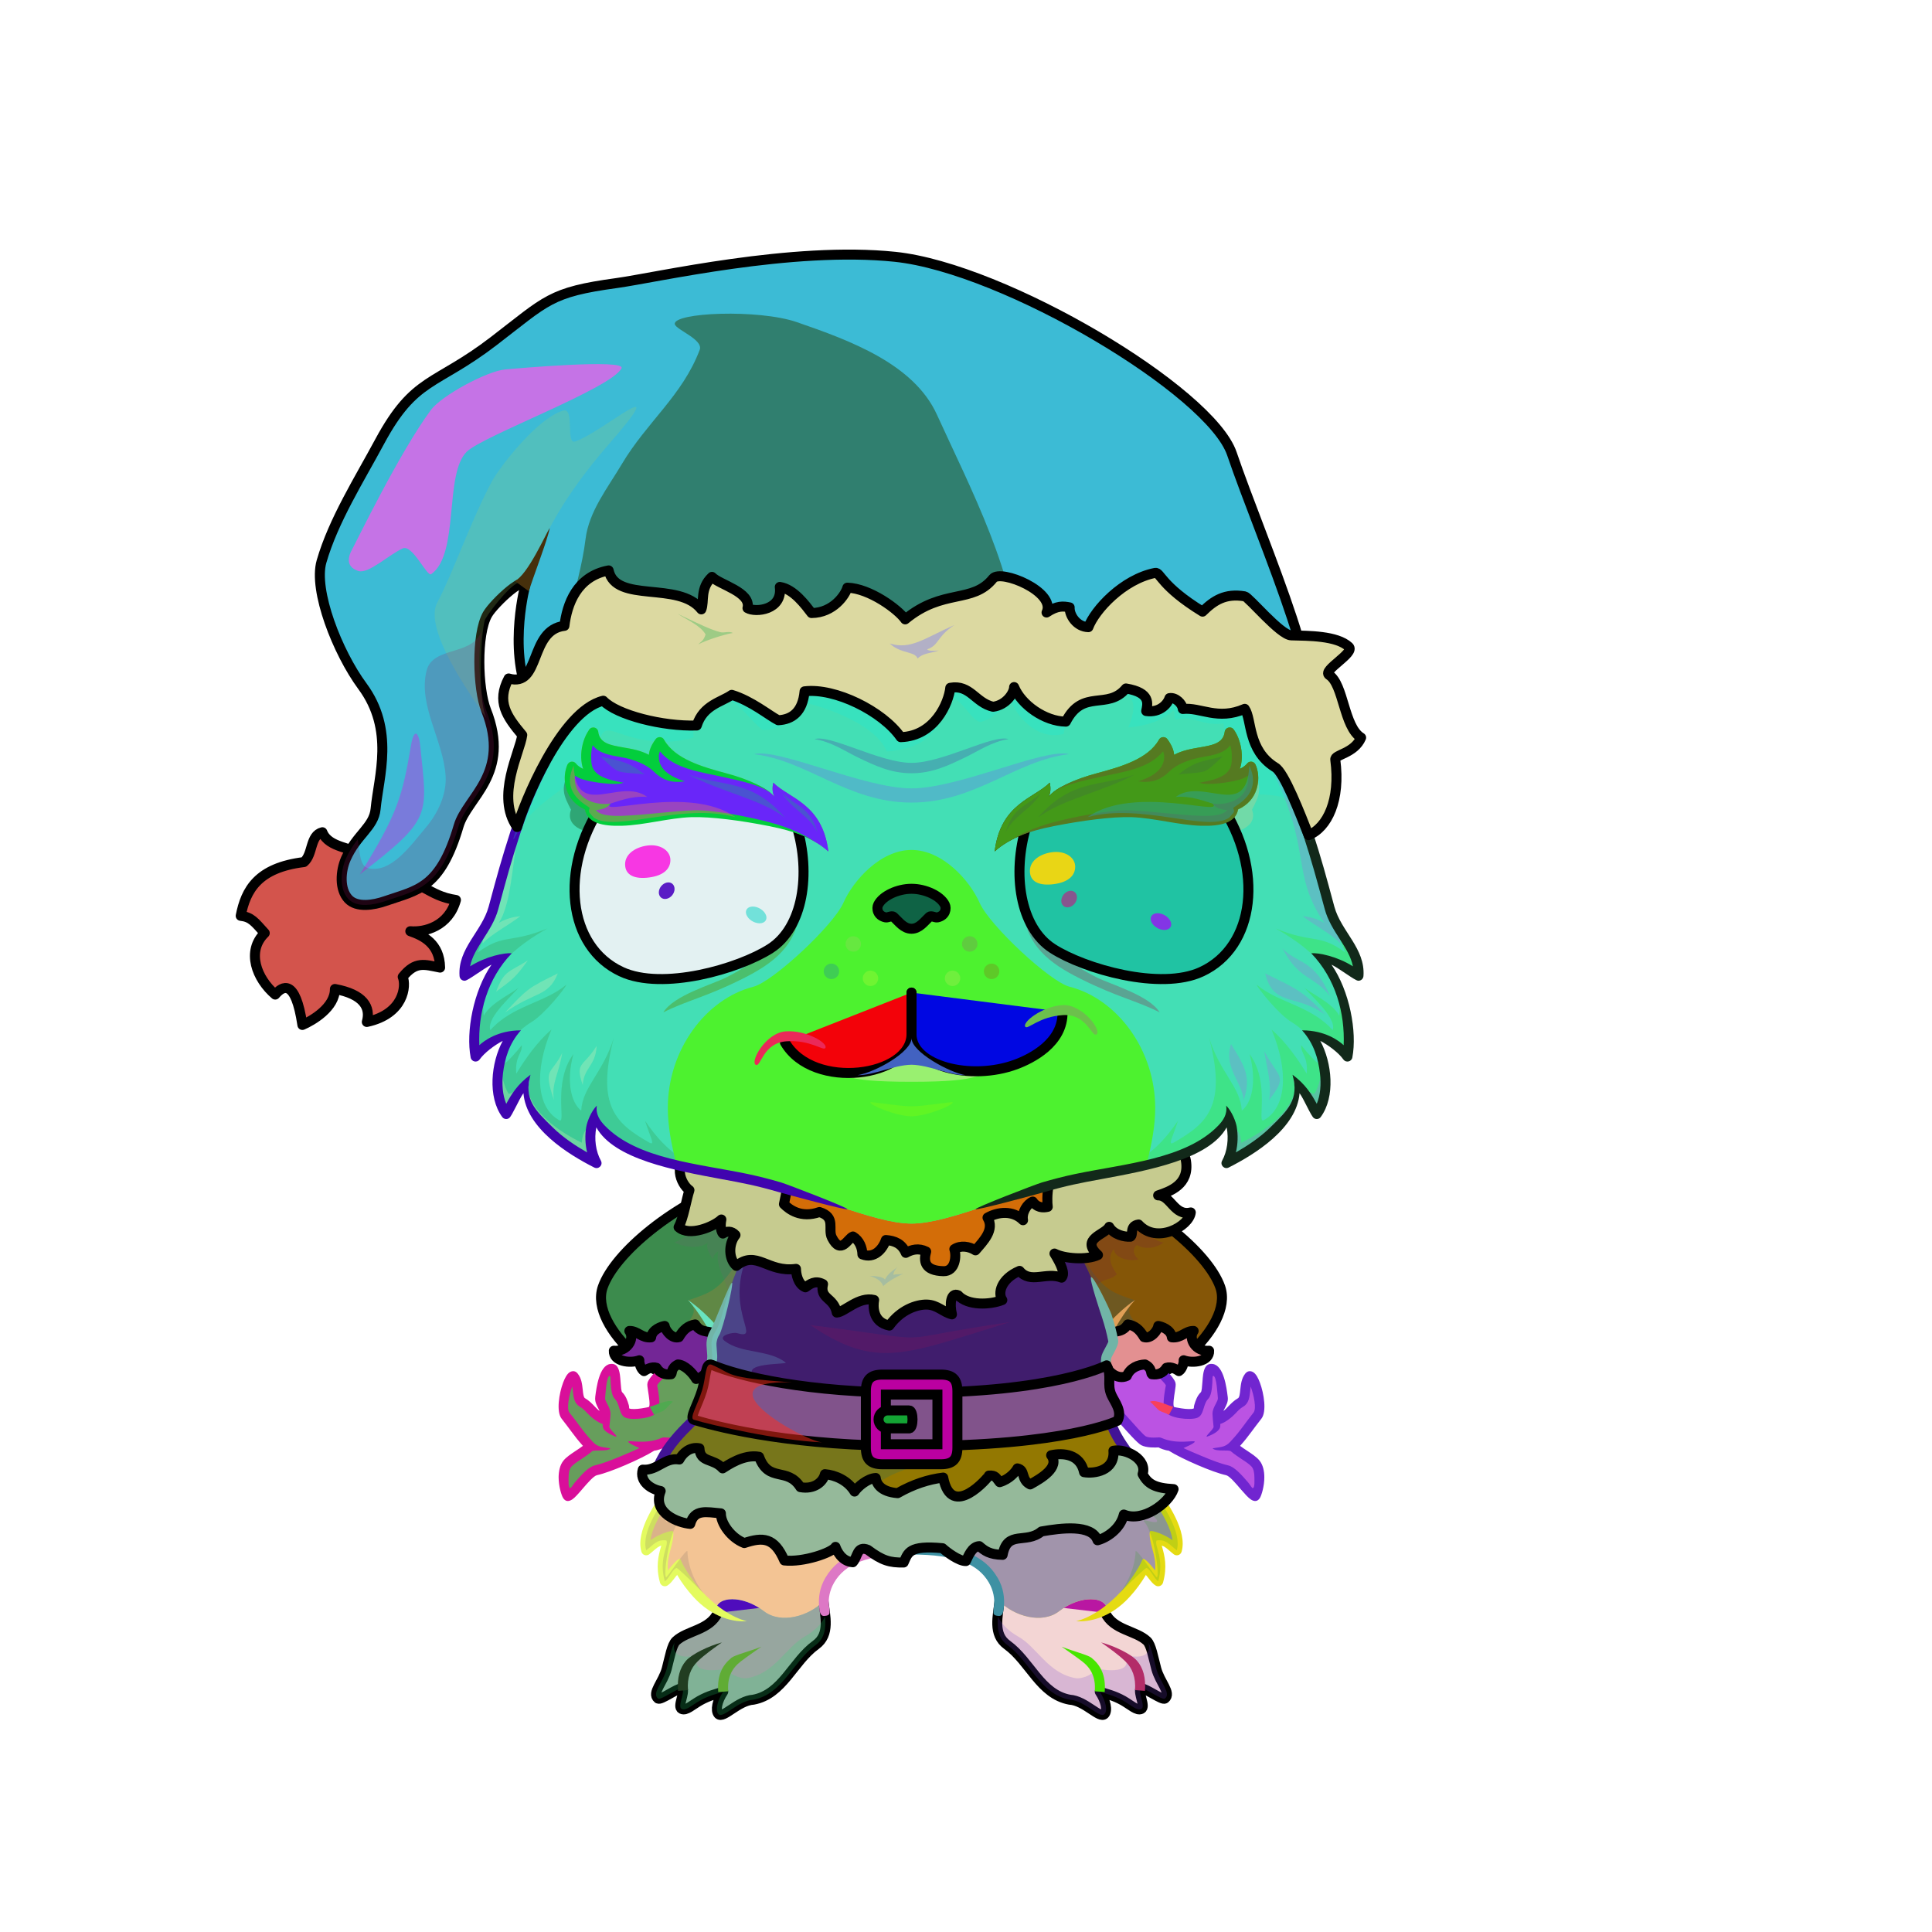 <?xml version="1.0" encoding="UTF-8"?><!DOCTYPE svg PUBLIC "-//W3C//DTD SVG 1.1//EN" "http://www.w3.org/Graphics/SVG/1.1/DTD/svg11.dtd"><!-- Creator: CorelDRAW X7 --><svg xmlns="http://www.w3.org/2000/svg" xmlns:xlink="http://www.w3.org/1999/xlink" xml:space="preserve" width="290mm" height="290mm" version="1.1" style="shape-rendering:geometricPrecision; text-rendering:geometricPrecision; image-rendering:optimizeQuality; fill-rule:evenodd; clip-rule:evenodd" viewBox="0 0 29000 29000">
 <defs>
  <style type="text/css">
   <![CDATA[
    .str3 {stroke:black;stroke-width:150}
    .str2 {stroke:black;stroke-width:150;stroke-linecap:round;stroke-linejoin:round}
    .str0 {stroke:black;stroke-width:150;stroke-linecap:round;stroke-linejoin:round}
    .str1 {stroke:black;stroke-width:150;stroke-linecap:round;stroke-linejoin:round}
    .fil0 {fill:none}
    .fil39 {fill:#E89E92}
    .fil48 {fill:white}
    .fil40 {fill:black}
    .fil20 {fill:black;fill-rule:nonzero}
    .fil3 {fill:black;fill-rule:nonzero}
    .fil6 {fill:black;fill-rule:nonzero}
    .fil11 {fill:black;fill-opacity:0.2}
    .fil2 {fill:black;fill-opacity:0.2}
    .fil25 {fill:#224499;fill-opacity:0.302}
    .fil58 {fill:#3157A3;fill-opacity:0.302}
    .fil57 {fill:#4F7CD6;fill-opacity:0.302}
    .fil38 {fill:#DAFF6B;fill-opacity:0.302}
    .fil41 {fill:black;fill-rule:nonzero;fill-opacity:0.302}
    .fil37 {fill:black;fill-rule:nonzero;fill-opacity:0.302}
    .fil43 {fill:black;fill-opacity:0.4}
    .fil35 {fill:#002E0C;fill-opacity:0.4}
    .fil28 {fill:#3157A3;fill-opacity:0.4}
    .fil23 {fill:#4F7CD6;fill-opacity:0.4}
    .fil45 {fill:black;fill-rule:nonzero;fill-opacity:0.4}
    .fil31 {fill:black;fill-opacity:0.502}
    .fil29 {fill:#224499;fill-opacity:0.502}
    .fil24 {fill:#3157A3;fill-opacity:0.502}
    .fil14 {fill:#4F7CD6;fill-opacity:0.502}
    .fil59 {fill:white;fill-opacity:0.502}
    .fil27 {fill:url(#id0)}
    .fil61 {fill:url(#id1)}
    .fil64 {fill:url(#id2)}
    .fil9 {fill:url(#id3)}
    .fil10 {fill:url(#id4)}
    .fil63 {fill:url(#id5)}
    .fil66 {fill:url(#id6)}
    .fil21 {fill:url(#id7)}
    .fil36 {fill:url(#id8)}
    .fil69 {fill:url(#id9)}
    .fil15 {fill:url(#id10)}
    .fil16 {fill:url(#id11)}
    .fil22 {fill:url(#id12)}
    .fil46 {fill:url(#id13)}
    .fil55 {fill:url(#id14)}
    .fil53 {fill:url(#id15)}
    .fil12 {fill:url(#id16)}
    .fil51 {fill:url(#id17)}
    .fil49 {fill:url(#id18)}
    .fil17 {fill:url(#id19)}
    .fil52 {fill:url(#id20)}
    .fil47 {fill:url(#id21)}
    .fil50 {fill:url(#id22)}
    .fil42 {fill:url(#id23)}
    .fil54 {fill:url(#id24)}
    .fil44 {fill:url(#id25)}
    .fil1 {fill:url(#id26)}
    .fil5 {fill:url(#id27)}
    .fil4 {fill:url(#id28)}
    .fil8 {fill:url(#id29)}
    .fil19 {fill:url(#id30)}
    .fil7 {fill:url(#id31)}
    .fil34 {fill:url(#id32)}
    .fil26 {fill:url(#id33)}
    .fil56 {fill:url(#id34)}
    .fil13 {fill:url(#id35)}
    .fil18 {fill:url(#id36)}
    .fil71 {fill:url(#id37)}
    .fil60 {fill:url(#id38)}
    .fil32 {fill:url(#id39);fill-rule:nonzero}
    .fil30 {fill:url(#id40);fill-rule:nonzero}
    .fil33 {fill:url(#id41);fill-rule:nonzero}
    .fil70 {fill:url(#id42);fill-opacity:0.2}
    .fil65 {fill:url(#id43);fill-opacity:0.2}
    .fil67 {fill:url(#id44);fill-opacity:0.2}
    .fil62 {fill:url(#id45);fill-opacity:0.2}
    .fil68 {fill:url(#id46);fill-opacity:0.502}
   ]]>
  </style>
  <linearGradient id="id0" gradientUnits="userSpaceOnUse" x1="10186.2" y1="18543" x2="17873.9" y2="18543">
   <stop offset="0" style="stop-opacity:1; stop-color:#6868CC"/>
   <stop offset="0.251" style="stop-opacity:1; stop-color:#97B8ED"/>
   <stop offset="0.502" style="stop-opacity:1; stop-color:#B2D2FF"/>
   <stop offset="0.749" style="stop-opacity:1; stop-color:#CFE1FF"/>
   <stop offset="1" style="stop-opacity:1; stop-color:#8B90D6"/>
  </linearGradient>
  <linearGradient id="id1" gradientUnits="userSpaceOnUse" x1="11863.5" y1="10937.8" x2="15478.3" y2="3440.16">
   <stop offset="0" style="stop-opacity:1; stop-color:#761A1B"/>
   <stop offset="1" style="stop-opacity:1; stop-color:#D03443"/>
  </linearGradient>
  <linearGradient id="id2" gradientUnits="userSpaceOnUse" xlink:href="#id1" x1="6288.23" y1="12644.5" x2="7944.37" y2="9209.37">
  </linearGradient>
  <linearGradient id="id3" gradientUnits="userSpaceOnUse" x1="17985.6" y1="20077" x2="15175.9" y2="18352.9">
   <stop offset="0" style="stop-opacity:1; stop-color:#761A1B"/>
   <stop offset="0.459" style="stop-opacity:1; stop-color:#70161C"/>
   <stop offset="1" style="stop-opacity:1; stop-color:#D83337"/>
  </linearGradient>
  <linearGradient id="id4" gradientUnits="userSpaceOnUse" x1="18038.4" y1="20304.8" x2="16534.9" y2="18124.8">
   <stop offset="0" style="stop-opacity:0; stop-color:#AB282A"/>
   <stop offset="0.471" style="stop-opacity:0; stop-color:#FF4F52"/>
   <stop offset="1" style="stop-opacity:1; stop-color:#FF8F9A"/>
  </linearGradient>
  <linearGradient id="id5" gradientUnits="userSpaceOnUse" xlink:href="#id1" x1="8231.28" y1="10683.3" x2="8511.94" y2="10101.2">
  </linearGradient>
  <linearGradient id="id6" gradientUnits="userSpaceOnUse" x1="14929.9" y1="8810.66" x2="8564.06" y2="6551.82">
   <stop offset="0" style="stop-opacity:0; stop-color:#AB282A"/>
   <stop offset="0.471" style="stop-opacity:0; stop-color:#D9272A"/>
   <stop offset="1" style="stop-opacity:1; stop-color:#FF4759"/>
  </linearGradient>
  <linearGradient id="id7" gradientUnits="userSpaceOnUse" x1="9883.93" y1="21886" x2="17129.9" y2="21886">
   <stop offset="0" style="stop-opacity:1; stop-color:#761A1B"/>
   <stop offset="0.471" style="stop-opacity:1; stop-color:#CE1632"/>
   <stop offset="1" style="stop-opacity:1; stop-color:#6B161B"/>
  </linearGradient>
  <linearGradient id="id8" gradientUnits="userSpaceOnUse" x1="13681.9" y1="18366.2" x2="13681.9" y2="12757.7">
   <stop offset="0" style="stop-opacity:0; stop-color:#86CF41"/>
   <stop offset="1" style="stop-opacity:0.498; stop-color:#9CFF40"/>
  </linearGradient>
  <linearGradient id="id9" gradientUnits="userSpaceOnUse" x1="8732.61" y1="8210.33" x2="5834.41" y2="5875.67">
   <stop offset="0" style="stop-opacity:0; stop-color:#AB282A"/>
   <stop offset="0.471" style="stop-opacity:0; stop-color:#BD3133"/>
   <stop offset="1" style="stop-opacity:1; stop-color:#FC495B"/>
  </linearGradient>
  <linearGradient id="id10" gradientUnits="userSpaceOnUse" xlink:href="#id3" x1="12187.9" y1="20077" x2="9378.29" y2="18352.9">
  </linearGradient>
  <linearGradient id="id11" gradientUnits="userSpaceOnUse" xlink:href="#id4" x1="10828.9" y1="20304.8" x2="9325.45" y2="18124.8">
  </linearGradient>
  <linearGradient id="id12" gradientUnits="userSpaceOnUse" x1="9638.25" y1="22594.4" x2="17615.6" y2="22594.4">
   <stop offset="0" style="stop-opacity:1; stop-color:#90AEF0"/>
   <stop offset="0.529" style="stop-opacity:1; stop-color:#E5EFFF"/>
   <stop offset="1" style="stop-opacity:1; stop-color:#B5CBF1"/>
  </linearGradient>
  <linearGradient id="id13" gradientUnits="userSpaceOnUse" x1="10667.9" y1="14752.4" x2="10017.8" y2="12019.3">
   <stop offset="0" style="stop-opacity:1; stop-color:#D9AE00"/>
   <stop offset="0.502" style="stop-opacity:1; stop-color:#805A00"/>
   <stop offset="1" style="stop-opacity:1; stop-color:#400D00"/>
  </linearGradient>
  <linearGradient id="id14" gradientUnits="userSpaceOnUse" x1="13681.9" y1="13340.8" x2="13681.9" y2="13941.5">
   <stop offset="0" style="stop-opacity:1; stop-color:#337A1C"/>
   <stop offset="1" style="stop-opacity:1; stop-color:#9CDB1F"/>
  </linearGradient>
  <linearGradient id="id15" gradientUnits="userSpaceOnUse" x1="16420.2" y1="12159.4" x2="16870.5" y2="14065.9">
   <stop offset="0" style="stop-opacity:1; stop-color:black"/>
   <stop offset="0.4" style="stop-opacity:1; stop-color:#3B0000"/>
   <stop offset="1" style="stop-opacity:1; stop-color:#E00000"/>
  </linearGradient>
  <linearGradient id="id16" gradientUnits="userSpaceOnUse" x1="18199" y1="20370" x2="17136.3" y2="22376.5">
   <stop offset="0" style="stop-opacity:1; stop-color:#204700"/>
   <stop offset="0.62" style="stop-opacity:1; stop-color:#2B9900"/>
   <stop offset="1" style="stop-opacity:1; stop-color:#81DB0B"/>
  </linearGradient>
  <linearGradient id="id17" gradientUnits="userSpaceOnUse" xlink:href="#id13" x1="17346.1" y1="14752.4" x2="16695.9" y2="12019.3">
  </linearGradient>
  <linearGradient id="id18" gradientUnits="userSpaceOnUse" xlink:href="#id15" x1="10493.3" y1="12159.4" x2="10943.7" y2="14065.9">
  </linearGradient>
  <linearGradient id="id19" gradientUnits="userSpaceOnUse" xlink:href="#id16" x1="10227.5" y1="20370" x2="9164.85" y2="22376.5">
  </linearGradient>
  <linearGradient id="id20" gradientUnits="userSpaceOnUse" x1="15345.9" y1="13129" x2="18243.2" y2="13530.5">
   <stop offset="0" style="stop-opacity:1; stop-color:#A98000"/>
   <stop offset="0.612" style="stop-opacity:1; stop-color:#FEEE5B"/>
   <stop offset="1" style="stop-opacity:1; stop-color:#CF9D27"/>
  </linearGradient>
  <linearGradient id="id21" gradientUnits="userSpaceOnUse" xlink:href="#id20" x1="9120.68" y1="13129" x2="12018" y2="13530.5">
  </linearGradient>
  <linearGradient id="id22" gradientUnits="userSpaceOnUse" x1="10538.5" y1="12311.6" x2="10901.5" y2="13847.8">
   <stop offset="0" style="stop-opacity:1; stop-color:black"/>
   <stop offset="0.4" style="stop-opacity:1; stop-color:#3B0007"/>
   <stop offset="1" style="stop-opacity:1; stop-color:#630000"/>
  </linearGradient>
  <linearGradient id="id23" gradientUnits="objectBoundingBox" x1="11.83%" y1="12.822%" x2="88.17%" y2="87.179%">
   <stop offset="0" style="stop-opacity:1; stop-color:#3C8723"/>
   <stop offset="1" style="stop-opacity:1; stop-color:#256319"/>
  </linearGradient>
  <linearGradient id="id24" gradientUnits="userSpaceOnUse" xlink:href="#id22" x1="16462.4" y1="12311.6" x2="16825.3" y2="13847.8">
  </linearGradient>
  <linearGradient id="id25" gradientUnits="objectBoundingBox" xlink:href="#id23" x1="88.17%" y1="12.822%" x2="11.83%" y2="87.179%">
  </linearGradient>
  <linearGradient id="id26" gradientUnits="userSpaceOnUse" x1="16245.8" y1="23752.6" x2="16245.8" y2="25741.8">
   <stop offset="0" style="stop-opacity:1; stop-color:#4D992F"/>
   <stop offset="0.2" style="stop-opacity:1; stop-color:#468F2E"/>
   <stop offset="0.729" style="stop-opacity:1; stop-color:#55BC32"/>
   <stop offset="1" style="stop-opacity:1; stop-color:#55BC32"/>
  </linearGradient>
  <linearGradient id="id27" gradientUnits="userSpaceOnUse" x1="15679.9" y1="24284.2" x2="15679.9" y2="21188">
   <stop offset="0" style="stop-opacity:1; stop-color:#4D992F"/>
   <stop offset="0.031" style="stop-opacity:1; stop-color:#468F2E"/>
   <stop offset="0.329" style="stop-opacity:1; stop-color:#55BC32"/>
   <stop offset="1" style="stop-opacity:1; stop-color:#55BC32"/>
  </linearGradient>
  <linearGradient id="id28" gradientUnits="userSpaceOnUse" xlink:href="#id27" x1="15614.5" y1="24284.2" x2="15614.5" y2="21188">
  </linearGradient>
  <linearGradient id="id29" gradientUnits="objectBoundingBox" xlink:href="#id27" x1="50%" y1="100%" x2="50%" y2="0%">
  </linearGradient>
  <linearGradient id="id30" gradientUnits="userSpaceOnUse" xlink:href="#id27" x1="13681.9" y1="23135" x2="13681.9" y2="17759">
  </linearGradient>
  <linearGradient id="id31" gradientUnits="userSpaceOnUse" xlink:href="#id26" x1="11118" y1="23752.6" x2="11118" y2="25741.8">
  </linearGradient>
  <linearGradient id="id32" gradientUnits="userSpaceOnUse" x1="13681.9" y1="18366.2" x2="13681.9" y2="7485">
   <stop offset="0" style="stop-opacity:1; stop-color:#479429"/>
   <stop offset="0.031" style="stop-opacity:1; stop-color:#468F2E"/>
   <stop offset="0.329" style="stop-opacity:1; stop-color:#48C21F"/>
   <stop offset="1" style="stop-opacity:1; stop-color:#2A7012"/>
  </linearGradient>
  <radialGradient id="id33" gradientUnits="objectBoundingBox" cx="50%" cy="50%" r="50%" fx="50%" fy="50%">
   <stop offset="0" style="stop-opacity:1; stop-color:#D83337"/>
   <stop offset="1" style="stop-opacity:1; stop-color:#761A1B"/>
  </radialGradient>
  <radialGradient id="id34" gradientUnits="objectBoundingBox" cx="50%" cy="50%" r="50%" fx="50%" fy="50%">
   <stop offset="0" style="stop-opacity:1; stop-color:#FEFEFE"/>
   <stop offset="0.588" style="stop-opacity:1; stop-color:#ADC7F0"/>
   <stop offset="1" style="stop-opacity:1; stop-color:#8989C4"/>
  </radialGradient>
  <radialGradient id="id35" gradientUnits="userSpaceOnUse" gradientTransform="matrix(-1 -0 -0 0.416 34401 11835)" cx="17200.4" cy="20275.3" r="949.39" fx="17200.4" fy="20275.3">
   <stop offset="0" style="stop-opacity:1; stop-color:#FEFEFE"/>
   <stop offset="0.502" style="stop-opacity:1; stop-color:#E5EFFF"/>
   <stop offset="1" style="stop-opacity:1; stop-color:#ADADB8"/>
  </radialGradient>
  <radialGradient id="id36" gradientUnits="objectBoundingBox" xlink:href="#id35" cx="50%" cy="50%" r="50%" fx="50%" fy="50%">
  </radialGradient>
  <radialGradient id="id37" gradientUnits="userSpaceOnUse" gradientTransform="matrix(-1 -0 -0 0.309 27984 7293)" xlink:href="#id35" cx="13992.2" cy="10548.8" r="6439.26" fx="13992.2" fy="10548.8">
  </radialGradient>
  <radialGradient id="id38" gradientUnits="userSpaceOnUse" gradientTransform="matrix(1 -0 -0 0.658 0 2976)" xlink:href="#id33" cx="12219" cy="8702.61" r="7417.79" fx="12219" fy="8702.61">
  </radialGradient>
  <linearGradient id="id39" gradientUnits="userSpaceOnUse" x1="13113.7" y1="21672.7" x2="14254.8" y2="20939.1">
   <stop offset="0" style="stop-opacity:1; stop-color:#D1BD6D"/>
   <stop offset="0.122" style="stop-opacity:1; stop-color:#9C715C"/>
   <stop offset="0.671" style="stop-opacity:1; stop-color:#E8BC4F"/>
   <stop offset="1" style="stop-opacity:1; stop-color:#6E4545"/>
  </linearGradient>
  <linearGradient id="id40" gradientUnits="userSpaceOnUse" x1="10393.5" y1="21093.5" x2="16799" y2="21093.5">
   <stop offset="0" style="stop-opacity:1; stop-color:#1C202E"/>
   <stop offset="0.22" style="stop-opacity:1; stop-color:#1B1A20"/>
   <stop offset="0.522" style="stop-opacity:1; stop-color:#1B171A"/>
   <stop offset="0.671" style="stop-opacity:1; stop-color:#4A3F3F"/>
   <stop offset="0.859" style="stop-opacity:1; stop-color:#1B1618"/>
   <stop offset="1" style="stop-opacity:1; stop-color:#3B2C2B"/>
  </linearGradient>
  <linearGradient id="id41" gradientUnits="userSpaceOnUse" x1="13268" y1="21417.9" x2="13616.5" y2="21193.9">
   <stop offset="0" style="stop-opacity:1; stop-color:#FFDA48"/>
   <stop offset="0.169" style="stop-opacity:1; stop-color:#7B5441"/>
   <stop offset="0.671" style="stop-opacity:1; stop-color:#E8BC4F"/>
   <stop offset="1" style="stop-opacity:1; stop-color:#6E4545"/>
  </linearGradient>
  <linearGradient id="id42" gradientUnits="userSpaceOnUse" x1="6297.28" y1="13556.1" x2="6243.1" y2="9438.73">
   <stop offset="0" style="stop-opacity:1; stop-color:black"/>
   <stop offset="1" style="stop-opacity:1; stop-color:#821D1E"/>
  </linearGradient>
  <linearGradient id="id43" gradientUnits="userSpaceOnUse" xlink:href="#id42" x1="5044.85" y1="8737.2" x2="5773.27" y2="10584.9">
  </linearGradient>
  <linearGradient id="id44" gradientUnits="userSpaceOnUse" xlink:href="#id42" x1="9040.51" y1="6649.54" x2="7036.07" y2="10236.4">
  </linearGradient>
  <linearGradient id="id45" gradientUnits="userSpaceOnUse" xlink:href="#id42" x1="16830.9" y1="6174.3" x2="17924.1" y2="8947.16">
  </linearGradient>
  <linearGradient id="id46" gradientUnits="userSpaceOnUse" xlink:href="#id1" x1="5524.82" y1="12873.8" x2="6243.22" y2="11261.8">
  </linearGradient>
 </defs>
 <g id="Frame">
  <rect class="fil0" x="2975" y="1429" width="22766" height="26272"/>
 </g>
 <g id="RightFoot-Cat0">
  <g id="_1832670787552">
   <path class="fil1" d="M17121 25339c-43,74 80,277 10,313 -64,32 -155,-58 -274,-126 -130,-73 -243,-99 -349,-133 92,138 120,283 71,336 -70,75 -291,-202 -523,-216 -441,-82 -594,-573 -937,-822 -221,-159 -124,-477 -114,-668 364,340 783,-165 1076,-248 374,-102 702,163 500,418 125,262 467,280 636,439 62,59 93,244 139,416 55,207 230,366 130,448 -38,31 -288,-157 -365,-157z" style="fill:#b917a2"/>
   <path class="fil0 str0" d="M16589 24209c125,262 459,264 628,423 62,59 93,244 139,416 55,207 230,366 130,448 -38,31 -288,-157 -365,-157 -43,74 80,277 10,313 -64,32 -155,-58 -274,-126 -130,-73 -243,-99 -349,-133 92,138 120,283 71,336 -70,75 -291,-202 -523,-216 -441,-82 -594,-573 -937,-822 -221,-159 -139,-436 -114,-668" style="fill:#f3d5d4"/>
   <path class="fil2" d="M17121 25339c-43,74 80,277 10,313 -64,32 -155,-58 -274,-126 -130,-73 -243,-99 -349,-133 92,138 120,283 71,336 -70,75 -291,-202 -523,-216 -441,-82 -594,-573 -937,-822 -141,-101 -153,-266 -140,-423 55,102 143,206 308,299 280,158 446,552 861,623 101,17 327,-78 265,-157 291,77 633,49 439,-205 379,119 430,-68 380,-178 53,73 82,241 124,398 55,207 230,366 130,448 -38,31 -288,-157 -365,-157z" style="fill:#713ccf"/>
   <path class="fil3" d="M15935 24717c101,72 208,144 306,219 131,100 209,234 192,451l149 11c20,-253 -62,-403 -198,-514 -53,-43 -269,-95 -449,-167z" style="fill:#47e600"/>
   <path class="fil3" d="M16528 24653c123,88 256,180 364,285 106,102 159,244 145,431l149 11c15,-195 -26,-343 -118,-450 -90,-104 -345,-224 -540,-277z" style="fill:#b32c68"/>
  </g>
 </g>
 <g id="RightLeg-Cat0">
  <g id="_1832670785888">
   <path class="fil4" d="M13682 23259c428,0 1377,183 1321,776 215,222 637,350 896,149 312,-243 712,-232 720,-12 204,-146 385,-347 515,-567 86,-145 69,65 171,-5 125,-83 19,-354 56,-477 45,-145 38,60 141,-19 124,-94 -29,-502 -214,-750 -134,-179 -272,-348 -381,-514 -200,-305 -431,-536 -577,-652 -621,860 -1470,1269 -2648,1328l0 743z" style="fill:#e1cc65"/>
   <path class="fil5" d="M13682 23259c428,0 1377,183 1321,776 215,222 637,350 896,149 312,-243 712,-232 720,-12 204,-146 385,-347 515,-567 86,-145 170,82 251,131 98,-346 -65,-537 -24,-613 141,-19 185,56 303,148 78,-263 -191,-669 -376,-917 -134,-179 -272,-348 -381,-514 -200,-305 -431,-536 -577,-652 -621,860 -1470,1269 -2648,1328l0 743z" style="fill:#a194ab"/>
   <path class="fil3" d="M16958 23968c91,-100 173,-210 240,-325 2,-3 -19,-17 -11,-12 15,9 38,38 60,68 31,39 61,78 100,101 35,21 81,9 102,-26 4,-6 6,-12 8,-18l0 0c68,-241 21,-411 -10,-524l-9 -32c40,11 72,39 112,73 20,17 41,36 68,57 33,25 80,20 105,-13 6,-8 10,-16 13,-25l0 0c45,-152 -6,-338 -94,-518 -83,-170 -199,-338 -294,-465 -1,-1 -2,-3 -4,-5 -35,-46 -77,-102 -119,-156 -92,-119 -181,-235 -256,-349l1 0c-91,-138 -188,-261 -281,-367 -85,-96 -167,-177 -237,-239 -27,44 -55,91 -78,131 62,56 131,126 203,207 88,99 180,217 267,350l1 0 0 0c76,117 167,235 261,358 37,47 74,96 119,155 1,2 2,3 3,5 90,121 201,281 279,441 48,97 83,194 93,280 -68,-55 -245,-137 -328,-140 -18,0 -34,61 31,292 20,72 47,172 36,301 -67,-82 -172,-213 -192,-161 -50,132 -222,370 -300,455 -219,242 -468,411 -693,468 183,15 510,-43 804,-367z" style="fill:#e5db12"/>
   <path class="fil2" d="M16907 21840c-54,-83 -111,-160 -167,-231 -94,-118 -188,-219 -271,-299 -13,-12 -26,-24 -38,-35l-1 -1 -157 727c26,48 53,95 79,143 191,-203 436,-9 610,317 29,54 379,297 404,357 35,86 -256,-46 -191,24 149,160 233,801 191,833 -14,11 -322,-462 -321,-385 1,60 -25,412 -318,712 23,-39 460,-472 482,-466 60,18 116,164 176,200 98,-346 -65,-537 -24,-613 141,-19 185,56 303,148 78,-263 -191,-669 -376,-917 -134,-179 -272,-348 -381,-514z" style="fill:#2da327"/>
   <path class="fil6" d="M14990 24256c62,5 74,-66 80,-154 7,-118 -4,-261 -94,-417 -1,-1 -2,-3 -3,-4 -100,-171 -247,-296 -460,-378 -208,-80 -478,-119 -831,-119l0 150c335,0 588,35 777,108 180,69 303,173 385,314 1,1 1,3 2,4 67,116 86,244 75,331 -9,69 -8,92 -9,108 -4,48 42,54 78,57z" style="fill:#3e91a3"/>
  </g>
 </g>
 <g id="LeftFoot-Cat0">
  <g id="_1832532314832">
   <path class="fil7" d="M10243 25339c43,74 -80,277 -10,313 64,32 154,-58 274,-126 130,-73 243,-99 349,-133 -93,138 -120,283 -72,336 71,75 292,-202 524,-216 441,-82 594,-573 937,-822 221,-159 124,-477 114,-668 -364,340 -783,-165 -1076,-248 -374,-102 -702,163 -500,418 -125,262 -467,280 -636,439 -63,59 -94,244 -139,416 -55,207 -230,366 -131,448 38,31 288,-157 366,-157z" style="fill:#4f0cbc"/>
   <path class="fil0 str0" d="M10774 24209c-124,262 -458,264 -627,423 -63,59 -94,244 -139,416 -55,207 -230,366 -131,448 38,31 288,-157 366,-157 43,74 -80,277 -10,313 64,32 154,-58 274,-126 130,-73 243,-99 349,-133 -93,138 -120,283 -72,336 71,75 292,-202 524,-216 441,-82 594,-573 937,-822 221,-159 139,-436 114,-668" style="fill:#97a69f"/>
   <path class="fil2" d="M10243 25339c43,74 -80,277 -10,313 64,32 154,-58 274,-126 130,-73 243,-99 349,-133 -93,138 -120,283 -72,336 71,75 292,-202 524,-216 441,-82 594,-573 937,-822 141,-101 152,-266 140,-423 -56,102 -143,206 -308,299 -280,158 -447,552 -861,623 -102,17 -327,-78 -265,-157 -291,77 -633,49 -439,-205 -379,119 -430,-68 -381,-178 -52,73 -82,241 -123,398 -55,207 -230,366 -131,448 38,31 288,-157 366,-157z" style="fill:#25e476"/>
   <path class="fil3" d="M11429 24717c-101,72 -208,144 -306,219 -132,100 -209,234 -192,451l-150 11c-19,-253 63,-403 198,-514 54,-43 269,-95 450,-167z" style="fill:#60ac35"/>
   <path class="fil3" d="M10836 24653c-123,88 -256,180 -364,285 -106,102 -160,244 -145,431l-149 11c-16,-195 26,-343 118,-450 90,-104 344,-224 540,-277z" style="fill:#223d21"/>
  </g>
 </g>
 <g id="LeftLeg-Cat0">
  <g id="_1832532300944">
   <path class="fil8" d="M13682 23259c-428,0 -1377,183 -1321,776 -215,222 -637,350 -896,149 -312,-243 -712,-232 -720,-12 -204,-146 -385,-347 -515,-567 -86,-145 -69,65 -171,-5 -125,-83 -19,-354 -56,-477 -45,-145 -38,60 -141,-19 -124,-94 29,-502 214,-750 134,-179 272,-348 381,-514 200,-305 431,-536 577,-652 621,860 1470,1269 2648,1328l0 743z" style="fill:#579bb3"/>
   <path class="fil8" d="M13682 23259c-428,0 -1377,183 -1321,776 -215,222 -637,350 -896,149 -312,-243 -712,-232 -720,-12 -204,-146 -385,-347 -515,-567 -86,-145 -170,82 -251,131 -98,-346 65,-537 24,-613 -141,-19 -185,56 -303,148 -78,-263 191,-669 376,-917 134,-179 272,-348 381,-514 200,-305 431,-536 577,-652 621,860 1470,1269 2648,1328l0 743z" style="fill:#f3c494"/>
   <path class="fil3" d="M10406 23968c-91,-100 -173,-210 -240,-325 -2,-3 19,-17 11,-12 -15,9 -38,38 -60,68 -31,39 -61,78 -100,101 -35,21 -81,9 -102,-26 -4,-6 -6,-12 -8,-18l0 0c-68,-241 -21,-411 10,-524l9 -32c-40,11 -72,39 -112,73 -20,17 -41,36 -68,57 -33,25 -80,20 -105,-13 -6,-8 -10,-16 -13,-25l0 0c-45,-152 6,-338 94,-518 83,-170 199,-338 294,-465 1,-1 2,-3 4,-5 35,-46 77,-102 119,-156 92,-119 181,-235 256,-349l-1 0c91,-138 188,-261 281,-367 85,-96 167,-177 237,-239 27,44 55,91 78,131 -62,56 -131,126 -203,207 -88,99 -180,217 -267,350l-1 0 0 0c-76,117 -167,235 -261,358 -37,47 -74,96 -119,155 -1,2 -2,3 -3,5 -90,121 -201,281 -279,441 -48,97 -83,194 -93,280 68,-55 245,-137 328,-140 18,0 34,61 -31,292 -20,72 -47,172 -36,301 67,-82 172,-213 192,-161 50,132 222,370 300,455 219,242 468,411 693,468 -183,15 -510,-43 -804,-367z" style="fill:#e4fb5f"/>
   <path class="fil2" d="M10457 21840c54,-83 111,-160 167,-231 94,-118 188,-219 271,-299 13,-12 26,-24 38,-35l1 -1 157 727c-26,48 -53,95 -79,143 -191,-203 -436,-9 -610,317 -29,54 -379,297 -404,357 -35,86 256,-46 191,24 -149,160 -233,801 -191,833 14,11 322,-462 321,-385 -1,60 25,412 318,712 -23,-39 -460,-472 -482,-466 -60,18 -116,164 -176,200 -98,-346 65,-537 24,-613 -141,-19 -185,56 -303,148 -78,-263 191,-669 376,-917 134,-179 272,-348 381,-514z" style="fill:#7c6d68"/>
   <path class="fil6" d="M12374 24256c-62,5 -74,-66 -80,-154 -7,-118 4,-261 94,-417 1,-1 2,-3 3,-4 100,-171 247,-296 460,-378 208,-80 478,-119 831,-119l0 150c-335,0 -588,35 -777,108 -180,69 -303,173 -385,314 -1,1 -1,3 -2,4 -67,116 -86,244 -75,331 9,69 8,92 9,108 4,48 -42,54 -78,57z" style="fill:#dd78c5"/>
  </g>
 </g>
 <g id="RightHand-Cat0">
 <animateTransform type="translate" values="0;0 200;0;0 200;0;0 200;0;0 200;0" dur="10" repeatCount="indefinite" additive="sum" attributeName="transform"/>
  <g id="_1832532363568">
   <path class="fil9" d="M16231 17709c1007,345 1904,1096 2085,1609 217,616 -956,1561 -1370,1380 -779,-339 -578,-430 -1058,-353 -742,120 -1352,-1920 -931,-2545 422,-21 934,-40 1274,-91z" style="fill:#b8d46c"/>
   <path class="fil10" d="M16231 17709c1007,345 1904,1096 2085,1609 197,559 -750,1389 -1237,1403 450,-20 1206,-891 959,-1427 -231,-502 -950,-1145 -1807,-1585z" style="fill:#018fc1"/>
   <path class="fil0 str1" d="M16231 17709c1007,345 1904,1096 2085,1609 217,616 -956,1561 -1370,1380 -779,-339 -578,-430 -1058,-353 -742,120 -1352,-1920 -931,-2545 422,-21 934,-40 1274,-91z" style="fill:#855607"/>
   <path class="fil2" d="M15888 20345c-171,28 -335,-59 -481,-217 -325,-472 618,-1606 904,-1164 261,403 389,441 722,553 -196,186 -17,310 228,545 -301,337 -374,124 -1373,283z" style="fill:#17638b"/>
   <path class="fil3" d="M17038 19513c-177,120 -323,267 -462,422 10,64 22,157 31,221 133,-216 262,-462 431,-643z" style="fill:#e09f56"/>
   <path class="fil11" d="M17468 18650c-129,-6 -424,-227 -507,-613 -183,-94 -534,-261 -730,-328 -340,51 -852,70 -1274,91 -123,183 -158,487 -127,823l1233 855c108,-59 259,5 367,-54 34,-265 224,-177 335,-298 -143,-199 -110,-300 -43,-380 -8,137 248,201 369,154 -68,-35 -108,-159 -24,-211 139,81 308,34 401,-39z" style="fill:#7a144a"/>
  </g>
 </g>
 <g id="RightPaw-Cat0">
 <animateTransform type="translate" values="0;0 200;0;0 200;0;0 200;0;0 200;0" dur="10" repeatCount="indefinite" additive="sum" attributeName="transform"/>
  <g id="_1832532362416">
   <path class="fil12" d="M18194 20548c-100,-14 -43,332 -116,402 -83,82 -80,240 -133,262 -83,34 -362,-5 -390,-62 -42,-84 26,-342 17,-375 -15,-54 -162,-202 -223,-231 -18,-10 -661,-369 -860,-209 -198,160 139,733 217,806 77,73 385,445 458,485 73,40 234,24 234,24 56,15 111,49 167,58 153,114 638,315 854,361 141,31 388,441 429,377 34,-54 107,-343 -1,-476 -65,-81 -255,-172 -343,-263 7,-4 13,-8 17,-13 159,-173 154,-189 354,-445 103,-131 -66,-657 -124,-584 -92,115 -27,327 -130,387 -138,80 -175,226 -342,226 -3,-18 -5,-36 -5,-54 1,-85 92,-162 81,-246 -14,-110 -51,-414 -161,-430z" style="fill:#bb53e3"/>
   <path class="fil6" d="M18205 20474c-96,-14 -131,58 -146,161 -5,33 -7,69 -10,106 -5,71 -11,144 -23,156 -58,56 -81,130 -100,193 -9,30 -2,49 -9,52 -31,13 -109,10 -183,-2 -60,-9 -111,-19 -113,-23 -17,-34 2,-153 15,-235 9,-56 16,-100 8,-127 -10,-38 -55,-98 -107,-151 -52,-55 -116,-108 -154,-127 -3,-2 -4,-2 -6,-3 -82,-44 -708,-380 -935,-197 -7,6 -15,13 -22,20 -102,109 -73,300 -3,481 64,166 161,327 213,390 9,12 17,21 24,28 27,25 85,90 151,165 121,136 266,299 324,331 77,42 215,37 261,34 21,14 102,45 153,49 98,62 267,145 435,217 161,69 323,129 425,151 50,10 144,120 223,213 58,66 109,125 150,152 54,35 100,32 135,-22 25,-40 68,-179 67,-312 0,-92 -19,-184 -73,-251 -41,-51 -113,-99 -187,-148 -36,-24 -73,-48 -104,-72 77,-86 111,-132 169,-209 38,-51 86,-116 151,-199 82,-104 39,-376 -22,-540 -14,-37 -29,-70 -44,-95 -21,-35 -46,-61 -73,-71 -39,-15 -74,-6 -103,29 -57,72 -66,160 -75,242 -6,60 -12,115 -33,127 -62,36 -104,80 -144,121 -25,27 -49,53 -77,71 6,-12 12,-24 19,-36 28,-54 56,-106 47,-174l-1 -5c-16,-130 -58,-466 -223,-490zm7 178c53,7 62,285 69,335 2,21 -15,53 -32,86 -24,46 -49,92 -49,151 0,10 3,49 6,88 4,45 9,92 10,103l0 0c6,36 -136,150 -98,150 102,-37 169,-80 192,-129 11,-23 6,-62 7,-62 82,-23 179,-106 232,-162 32,-35 66,-71 110,-96 87,-50 96,-142 107,-240 2,-21 4,-43 7,-64 49,131 90,332 43,391 -77,100 -120,156 -153,202 -64,85 -98,131 -197,238 -81,89 -162,76 -265,98 56,54 245,15 276,44 46,40 103,78 158,115 65,42 127,84 154,117 30,37 40,96 40,157 0,60 7,145 -20,163 -14,10 -44,-49 -69,-79 -95,-110 -207,-241 -306,-262 -92,-20 -244,-76 -397,-141 -82,-35 -200,-83 -272,-119 22,-11 157,-65 170,-96 -17,-27 -269,47 -500,-56l-9 -3c-10,-4 -22,-6 -34,-5 -1,0 -140,13 -192,-15 -35,-19 -170,-172 -283,-299 -69,-78 -130,-147 -160,-175 -2,-3 -6,-7 -11,-12 -45,-57 -132,-200 -190,-350 -51,-134 -80,-269 -27,-325 3,-3 5,-5 7,-7 150,-120 699,174 770,212l10 6c24,11 71,53 113,97 37,38 68,74 71,87 1,4 -6,26 -12,64 -16,102 -39,248 0,324 25,52 121,89 223,105 97,15 207,15 262,-7 58,-24 75,-80 96,-147 14,-46 31,-100 61,-130 53,-52 61,-153 68,-253 3,-30 -3,-102 14,-99z" style="fill:#7125d0"/>
   <path class="fil3" d="M17261 21041c50,35 115,120 149,137 35,18 88,32 137,59l63 -120c-32,-9 -106,-35 -137,-49 -105,-36 -169,-49 -212,-27z" style="fill:#f8405c"/>
  </g>
  <g id="_1832532362480">
   <path class="fil13" d="M18149 20275c-199,18 -318,-177 -232,-297 -122,-4 -186,112 -327,96 -13,-121 -165,-165 -204,-171 -10,73 -113,199 -213,168 -69,-119 -140,-173 -244,-191 -101,156 -235,71 -323,167 -119,-74 -228,-59 -117,79 0,0 -314,293 -221,353 94,61 141,-95 141,-95 92,75 -3,155 -11,188 55,23 68,114 237,-21 -6,16 133,171 279,102 52,-125 175,-168 273,-172 109,55 83,130 103,147 86,12 166,-12 218,-97 72,-24 155,27 188,50 46,-27 76,-117 71,-163 139,52 393,18 382,-143z" style="fill:#25ef4b"/>
   <path class="fil14" d="M18149 20275c-199,18 -318,-177 -232,-297 -215,111 -34,307 -223,256 -19,66 -79,38 -167,59 55,48 58,65 36,88 -124,-31 -160,-18 -190,-81 -20,42 105,247 -81,152 -153,-79 -63,11 -88,38 89,54 67,122 86,138 86,12 166,-12 218,-97 72,-24 155,27 188,50 46,-27 76,-117 71,-163 139,52 393,18 382,-143zm-1119 -161c36,-95 -86,-113 -101,-234 -101,156 -235,71 -323,167 -119,-74 -228,-59 -117,79 0,0 -314,293 -221,353 94,61 141,-95 141,-95 92,75 -3,155 -11,188 55,23 68,114 237,-21 -6,16 133,171 279,102 -6,-50 279,-233 261,-236 -169,-34 -255,64 -261,40 -34,-131 40,-199 135,-191 -81,-73 -260,-21 -245,-40 16,-20 82,-101 141,-72 5,-27 -8,-28 -33,-59 41,-35 84,-12 118,19z" style="fill:#26499d"/>
   <path class="fil0 str0" d="M18149 20275c-199,18 -318,-177 -232,-297 -122,-4 -186,112 -327,96 -13,-121 -165,-165 -204,-171 -10,73 -113,199 -213,168 -69,-119 -140,-173 -244,-191 -101,156 -235,71 -323,167 -119,-74 -228,-59 -117,79 0,0 -314,293 -221,353 94,61 141,-95 141,-95 92,75 -3,155 -11,188 55,23 68,114 237,-21 -6,16 133,171 279,102 52,-125 175,-168 273,-172 109,55 83,130 103,147 86,12 166,-12 218,-97 72,-24 155,27 188,50 46,-27 76,-117 71,-163 139,52 393,18 382,-143z" style="fill:#e39091"/>
  </g>
 </g>
 <g id="LeftHand-Cat0">
 <animateTransform type="translate" values="0;0 200;0;0 200;0;0 200;0;0 200;0" dur="10" repeatCount="indefinite" additive="sum" attributeName="transform"/>
  <g id="_1832532358576">
   <path class="fil15" d="M11133 17709c-1007,345 -1904,1096 -2085,1609 -217,616 956,1561 1370,1380 779,-339 578,-430 1058,-353 742,120 1352,-1920 931,-2545 -422,-21 -934,-40 -1274,-91z" style="fill:#d216fe"/>
   <path class="fil16" d="M11133 17709c-1007,345 -1904,1096 -2085,1609 -197,559 750,1389 1237,1403 -450,-20 -1206,-891 -959,-1427 231,-502 950,-1145 1807,-1585z" style="fill:#999ece"/>
   <path class="fil0 str1" d="M11133 17709c-1007,345 -1904,1096 -2085,1609 -217,616 956,1561 1370,1380 779,-339 578,-430 1058,-353 742,120 1352,-1920 931,-2545 -422,-21 -934,-40 -1274,-91z" style="fill:#3c8b4d"/>
   <path class="fil2" d="M11476 20345c171,28 335,-59 481,-217 325,-472 -619,-1606 -905,-1164 -261,403 -389,441 -721,553 196,186 17,310 -228,545 301,337 374,124 1373,283z" style="fill:#f07e25"/>
   <path class="fil3" d="M10326 19513c176,120 323,267 462,422 -10,64 -22,157 -31,221 -133,-216 -263,-462 -431,-643z" style="fill:#69e4bf"/>
   <path class="fil11" d="M10125 18650c367,-167 353,-311 436,-697 183,-94 375,-177 572,-244 340,51 852,70 1274,91 123,183 158,487 127,823l-1233 855c-108,-59 -259,5 -367,-54 -17,-196 -202,-399 -154,-639 -45,23 -69,62 -79,111 -51,-64 -115,-182 -74,-247 -115,103 -361,73 -502,1z" style="fill:#716570"/>
  </g>
 </g>
 <g id="LeftPaw-Cat0">
 <animateTransform type="translate" values="0;0 200;0;0 200;0;0 200;0;0 200;0" dur="10" repeatCount="indefinite" additive="sum" attributeName="transform"/>
  <g id="_1832532357680">
   <path class="fil17" d="M9170 20548c100,-14 43,332 116,402 83,82 80,240 133,262 83,34 362,-5 390,-62 42,-84 -26,-342 -17,-375 15,-54 162,-202 222,-231 19,-10 662,-369 861,-209 198,160 -140,733 -217,806 -77,73 -386,445 -458,485 -73,40 -234,24 -234,24 -56,15 -111,49 -167,58 -153,114 -639,315 -854,361 -142,31 -389,441 -429,377 -35,-54 -107,-343 1,-476 65,-81 254,-172 343,-263 -7,-4 -13,-8 -17,-13 -159,-173 -155,-189 -354,-445 -103,-131 66,-657 124,-584 92,115 27,327 130,387 138,80 175,226 342,226 3,-18 5,-36 4,-54 0,-85 -91,-162 -80,-246 14,-110 51,-414 161,-430z" style="fill:#679e5c"/>
   <path class="fil6" d="M9159 20474c96,-14 131,58 146,161 5,33 7,69 10,106 5,71 11,144 23,156 58,56 81,130 100,193 9,30 2,49 9,52 31,13 109,10 183,-2 60,-9 110,-19 113,-23 17,-34 -2,-153 -15,-235 -9,-56 -16,-100 -8,-127 10,-38 55,-98 107,-151 52,-55 115,-108 154,-127 3,-2 4,-2 6,-3 82,-44 708,-380 934,-197 8,6 16,13 23,20 102,109 72,300 3,481 -64,166 -161,327 -213,390 -9,12 -17,21 -24,28 -27,25 -85,90 -151,165 -121,136 -266,299 -324,331 -77,42 -216,37 -261,34 -21,14 -103,45 -153,49 -98,62 -267,145 -435,217 -161,69 -323,129 -425,151 -50,10 -144,120 -224,213 -57,66 -108,125 -149,152 -55,35 -100,32 -135,-22 -26,-40 -68,-179 -68,-312 1,-92 19,-184 74,-251 41,-51 113,-99 187,-148 36,-24 73,-48 104,-72 -77,-86 -111,-132 -169,-209 -38,-51 -86,-116 -151,-199 -82,-104 -39,-376 22,-540 14,-37 29,-70 44,-95 21,-35 45,-61 73,-71 39,-15 74,-6 102,29 58,72 67,160 76,242 6,60 12,115 33,127 62,36 104,80 143,121 26,27 50,53 78,71 -6,-12 -12,-24 -19,-36 -28,-54 -56,-106 -47,-174l0 -5c17,-130 59,-466 224,-490zm-7 178c-53,7 -63,285 -69,335 -3,21 15,53 32,86 24,46 49,92 49,151 0,10 -3,49 -6,88 -4,45 -9,92 -11,103l0 0c-5,36 137,150 99,150 -102,-37 -170,-80 -192,-129 -11,-23 -7,-62 -7,-62 -82,-23 -179,-106 -232,-162 -32,-35 -66,-71 -110,-96 -87,-50 -96,-142 -107,-240 -2,-21 -4,-43 -8,-64 -48,131 -89,332 -43,391 78,100 121,156 154,202 64,85 98,131 197,238 81,89 161,76 265,98 -56,54 -245,15 -276,44 -46,40 -103,78 -158,115 -65,42 -127,84 -154,117 -30,37 -40,96 -40,157 0,60 -7,145 20,163 14,10 44,-49 69,-79 95,-110 207,-241 306,-262 92,-20 244,-76 397,-141 81,-35 200,-83 271,-119 -21,-11 -156,-65 -169,-96 17,-27 269,47 500,-56l8 -3c11,-4 23,-6 35,-5 1,0 140,13 192,-15 34,-19 170,-172 283,-299 69,-78 130,-147 160,-175 2,-3 6,-7 10,-12 46,-57 133,-200 190,-350 52,-134 81,-269 28,-325 -3,-3 -5,-5 -7,-7 -150,-120 -699,174 -771,212l-10 6c-23,11 -70,53 -113,97 -36,38 -67,74 -70,87 -1,4 6,26 12,64 16,102 39,248 0,324 -26,52 -121,89 -223,105 -97,15 -207,15 -262,-7 -58,-24 -75,-80 -96,-147 -14,-46 -31,-100 -61,-130 -54,-52 -61,-153 -68,-253 -3,-30 3,-102 -14,-99z" style="fill:#d90f9a"/>
   <path class="fil3" d="M10102 21041c-49,35 -114,120 -148,137 -35,18 -89,32 -137,59l-64 -120c33,-9 107,-35 138,-49 105,-36 169,-49 211,-27z" style="fill:#50a950"/>
  </g>
  <g id="_1832532355888">
   <path class="fil18" d="M9214 20275c200,18 319,-177 233,-297 122,-4 186,112 327,96 13,-121 164,-165 203,-171 11,73 114,199 214,168 69,-119 140,-173 244,-191 100,156 235,71 322,167 120,-74 229,-59 118,79 0,0 130,144 37,204 -94,60 -141,-96 -141,-96 -92,76 3,156 11,189 -55,23 53,213 -115,77 6,16 -83,186 -218,217 -51,-92 -174,-232 -273,-236 -108,55 -82,130 -102,147 -86,12 -167,-12 -219,-97 -72,-24 -154,27 -188,50 -45,-27 -75,-117 -70,-163 -139,52 -393,18 -383,-143z" style="fill:#96b12f"/>
   <path class="fil14" d="M9214 20275c200,18 319,-177 233,-297 215,111 34,307 222,256 20,66 80,38 168,59 -55,48 -58,65 -36,88 124,-31 160,-18 190,-81 20,42 -105,247 80,152 154,-79 64,11 89,38 -89,54 -67,122 -86,138 -86,12 -167,-12 -219,-97 -72,-24 -154,27 -188,50 -45,-27 -75,-117 -70,-163 -139,52 -393,18 -383,-143zm1120 -161c-36,-95 86,-113 101,-234 100,156 235,71 322,167 120,-74 229,-59 118,79 0,0 130,144 37,204 -94,60 -141,-96 -141,-96 -92,76 3,156 11,189 -55,23 33,211 -135,75 5,16 -62,124 -197,155 7,-17 -279,-233 -261,-236 169,-34 255,64 261,40 34,-131 -40,-199 -135,-191 81,-73 260,-21 245,-40 -16,-20 -82,-101 -141,-72 -5,-27 8,-28 33,-59 -41,-35 -85,-12 -118,19z" style="fill:#c35ec3"/>
   <path class="fil0 str0" d="M9214 20275c200,18 319,-177 233,-297 122,-4 186,112 327,96 13,-121 164,-165 203,-171 11,73 114,199 214,168 69,-119 140,-173 244,-191 100,156 235,71 322,167 120,-74 229,-59 118,79 0,0 130,144 37,204 -94,60 -141,-96 -141,-96 -92,76 3,156 11,189 -55,23 53,213 -115,77 6,16 -83,169 -218,199 -51,-91 -174,-214 -273,-218 -108,55 -82,130 -102,147 -86,12 -167,-12 -219,-97 -72,-24 -154,27 -188,50 -45,-27 -75,-117 -70,-163 -139,52 -393,18 -383,-143z" style="fill:#732696"/>
  </g>
 </g>
 <g id="Body-Cat0">
 <animateTransform type="translate" values="0;0 200;0;0 200;0;0 200;0;0 200;0" dur="10" repeatCount="indefinite" additive="sum" attributeName="transform"/>
  <path class="fil19" d="M13682 23135c-1548,0 -2752,-291 -2993,-1956 -147,-1014 391,-2287 991,-3420 634,80 1289,123 2002,142 713,-19 1367,-62 2002,-142 600,1133 1137,2406 991,3420 -242,1665 -1445,1956 -2993,1956z" style="fill:#d36d08"/>
  <path class="fil2" d="M12621 23067c-1016,-156 -1749,-629 -1932,-1888 -75,-519 29,-1106 229,-1707 -223,2001 402,3257 1703,3595z" style="fill:#0427ba"/>
  <path class="fil20" d="M11012 22144c-250,-321 -348,-641 -397,-954 -59,-377 -24,-998 184,-1320 -78,421 -93,905 -36,1298 50,341 104,572 249,976z" style="fill:#41b195"/>
 </g>
 <g id="Suit-Pants">
  <g id="_1832671641216">
   <path class="fil21" d="M9884 21998c263,-571 724,-740 783,-1068 4,-22 6,-47 8,-74 813,201 1862,323 3007,323 1123,0 2153,-117 2959,-312 -1,26 -3,53 -8,83 -63,432 218,755 497,1119 -644,475 -1958,847 -3448,847 -1490,0 -3155,-443 -3798,-918z" style="fill:#937801"/>
   <path class="fil11" d="M10675 20856c-2,27 -4,52 -8,74 -59,328 -520,497 -783,1068 633,467 2255,904 3727,918 -540,-252 -821,-553 -93,-832 889,-340 321,-662 -463,-918 -899,-35 -1717,-146 -2380,-310z" style="fill:#097086"/>
   <path class="fil20" d="M16717 20849c-1,33 -4,70 -10,112 -53,368 173,662 419,981 25,32 50,65 63,82 25,33 19,80 -14,105l-1 1 0 0c-341,251 -864,474 -1498,630 -587,144 -1270,231 -1994,231 -728,0 -1498,-105 -2172,-268 -719,-174 -1331,-414 -1670,-664 -30,-22 -39,-60 -24,-92l0 0c142,-308 336,-501 500,-663 138,-138 253,-252 277,-386 4,-24 7,-51 8,-81 49,13 98,25 148,37 -2,25 -5,48 -9,69 -32,182 -161,310 -319,467 -144,143 -314,312 -442,564 333,226 901,443 1566,604 663,160 1420,263 2137,263 712,0 1383,-85 1958,-227 578,-141 1057,-339 1383,-561l-15 -19c-266,-346 -512,-664 -449,-1094 3,-20 5,-38 6,-55 52,-12 102,-24 152,-36z" style="fill:#411395"/>
  </g>
  <g id="_1832671638336">
   <path class="fil22" d="M9648 22060c-52,175 120,293 269,321 -132,333 270,479 444,493 62,-225 240,-177 460,-158 -5,142 145,365 351,446 277,-92 451,-89 601,261 284,32 717,-117 768,-204 15,44 86,218 260,231 75,-80 61,-254 225,-187 219,164 331,194 538,191 67,-145 74,-262 584,-215 58,55 250,198 351,193 34,-67 87,-219 201,-224 79,69 153,127 350,131 69,-377 350,-157 582,-351 296,-52 757,-111 842,132 136,-35 344,-170 395,-386 282,121 676,-169 747,-382 -279,-15 -386,-75 -465,-225 73,-222 -245,-387 -438,-351 25,306 -295,348 -441,322 -57,-268 -309,-296 -494,-254 136,182 -153,349 -315,438 -143,-72 -68,-217 -191,-241 -27,52 -120,164 -267,207 -55,-67 -60,-106 -161,-99 -4,20 -564,679 -686,30 -222,27 -451,101 -684,234 -261,-21 -320,-149 -329,-228 -124,7 -267,129 -318,204 -102,-168 -290,-248 -445,-261 -27,116 -161,233 -368,195 -196,-310 -476,-60 -620,-456 -233,-43 -475,130 -547,174 -141,-158 -338,-80 -348,-301 -140,-29 -252,72 -302,168 -224,-36 -328,172 -549,152z" style="fill:#af1e0b"/>
   <path class="fil23" d="M9648 22060c-52,175 120,293 269,321 -132,333 270,479 444,493 62,-225 240,-177 460,-158 -5,142 145,365 351,446 277,-92 451,-89 601,261 10,1 19,2 29,2 85,-191 -17,-175 76,-393 -128,51 -243,-143 -465,-126 35,-88 137,-57 168,-104 -304,11 -424,-301 -432,-423 322,217 263,141 565,121 -51,-83 93,-141 31,-205 103,-3 178,104 250,111 0,0 16,-69 19,-83 -196,-310 -476,-60 -620,-456 -233,-43 -475,130 -547,174 -141,-158 -338,-80 -348,-301 -140,-29 -252,72 -302,168 -224,-36 -328,172 -549,152zm5928 877c4,-3 52,54 56,51 296,-52 757,-111 842,132 136,-35 344,-170 395,-386 282,121 676,-169 747,-382 -279,-15 -386,-75 -465,-225 73,-222 -245,-387 -438,-351 25,306 -295,348 -441,322 -57,-268 -309,-296 -494,-254 136,182 -153,349 -315,438 203,68 335,-96 483,-153 -104,157 -45,210 -240,284 283,68 258,260 462,231 -339,173 -467,-121 -740,-7 133,60 149,98 150,134 -149,-30 -170,104 -337,46 116,132 400,14 335,120z" style="fill:#2041e7"/>
   <path class="fil24" d="M10821 22716c57,-129 182,-95 205,-173 -245,15 -135,-96 -398,-64 24,-133 184,-176 363,-207 -277,1 -233,-115 -338,-154 64,-25 135,25 200,-1 3,-27 6,-55 9,-85 -6,3 -11,7 -15,9 -141,-158 -338,-80 -348,-301 -140,-29 -252,72 -302,168 -224,-36 -328,172 -549,152 -52,175 120,293 269,321 -132,333 270,479 444,493 62,-225 240,-177 460,-158zm6374 -215c-228,136 -277,5 -483,-76 266,-24 245,-44 483,76zm-325 -603c66,156 -2,141 -120,238 18,-164 71,-139 120,-238zm-6587 774c161,-155 135,-103 66,-322 -91,74 -98,145 -100,40 -118,112 -82,80 -20,226 77,-73 56,12 54,56zm128 -693c117,89 137,61 115,197 -123,-88 -125,-52 -115,-197zm-497 216c217,-112 160,-105 397,-50 -168,69 -216,50 -397,50zm6571 922c136,-39 335,-173 384,-383 282,121 676,-169 747,-382 -279,-15 -386,-75 -465,-225 73,-222 -245,-387 -438,-351 25,306 -295,348 -441,322 -1,-4 -2,-8 -3,-12 -15,23 -29,44 -42,64 7,93 416,-37 562,142 -198,-21 -321,45 -424,134 231,94 100,330 281,235 103,143 -103,153 -161,456z" style="fill:#b157e6"/>
   <path class="fil25" d="M13834 22866c115,15 224,13 355,124 112,-93 323,-132 496,-192 -224,46 -379,-7 -522,61 1,-63 -47,-114 -97,-163 38,59 47,102 10,152 -68,-45 -191,-9 -242,18z" style="fill:#c7497a"/>
   <path class="fil0 str2" d="M9648 22060c-52,175 120,293 269,321 -132,333 270,479 444,493 62,-225 240,-177 460,-158 -5,142 145,365 351,446 277,-92 451,-89 601,261 284,32 717,-117 768,-204 15,44 86,218 260,231 75,-80 61,-254 225,-187 219,164 331,194 538,191 67,-145 74,-262 584,-215 58,55 250,198 351,193 34,-67 87,-219 201,-224 79,69 153,127 350,131 69,-377 350,-157 582,-351 296,-52 757,-111 842,132 136,-35 344,-170 395,-386 282,121 676,-169 747,-382 -279,-15 -386,-75 -465,-225 73,-222 -245,-387 -438,-351 25,306 -295,348 -441,322 -57,-268 -309,-296 -494,-254 136,182 -153,349 -315,438 -143,-72 -68,-217 -191,-241 -27,52 -120,164 -267,207 -55,-67 -60,-106 -161,-99 -4,20 -564,679 -686,30 -222,27 -451,101 -684,234 -261,-21 -320,-149 -329,-228 -124,7 -267,129 -318,204 -102,-168 -290,-248 -445,-261 -27,116 -161,233 -368,195 -196,-310 -476,-60 -620,-456 -233,-43 -475,130 -547,174 -141,-158 -338,-80 -348,-301 -140,-29 -252,72 -302,168 -224,-36 -328,172 -549,152z" style="fill:#95b99a"/>
  </g>
 </g>
 <g id="Suit">
 <animateTransform type="translate" values="0;0 200;0;0 200;0;0 200;0;0 200;0" dur="10" repeatCount="indefinite" additive="sum" attributeName="transform"/>
  <g id="_1832671637760">
   <path class="fil26" d="M10675 20856c10,-142 -4,-337 14,-460 10,-68 -20,-197 -6,-267 36,-179 71,-66 185,-494 107,-405 290,-813 470,-1194 385,438 1289,745 2344,745 1055,0 1959,-307 2344,-745 273,580 576,1117 684,1681 11,59 -99,202 -105,261 -26,222 45,292 36,484 -806,195 -1836,312 -2959,312 -1145,0 -2194,-122 -3007,-323z" style="fill:#401d6d"/>
   <path class="fil20" d="M16377 19171c40,-22 285,492 307,559 41,125 75,250 99,378 12,60 -28,133 -64,201 -20,36 -39,71 -40,82 -13,111 1,181 15,251 12,62 25,123 23,207 -50,12 -100,24 -152,36 7,-90 -6,-152 -18,-214 -16,-81 -32,-163 -17,-297 5,-40 30,-87 57,-136 24,-46 51,-95 49,-103 -23,-120 -55,-239 -94,-359 -23,-68 -196,-586 -165,-605zm-5776 1666c3,-55 3,-118 3,-181 0,-98 0,-196 11,-271 3,-24 0,-65 -4,-106 -5,-58 -11,-118 -1,-165 17,-86 35,-115 59,-155 52,-86 290,-721 319,-704 28,8 -132,684 -191,782 -16,26 -28,45 -40,106 -6,28 -1,76 3,123 4,51 9,101 3,140 -10,67 -9,158 -9,250 0,76 0,152 -5,218 -50,-12 -99,-24 -148,-37z" style="fill:#71b4a7"/>
   <path class="fil11" d="M11794 20453c-255,-202 -663,-128 -919,-327 -103,-80 130,-133 187,-116 366,108 -136,-293 110,-1039 -25,3 -50,6 -76,9 -90,216 -170,436 -228,655 -114,428 -149,315 -185,494 -14,70 16,199 6,267 -18,123 -4,318 -14,460 663,164 1481,275 2380,310 24,8 47,16 71,24 -680,-230 -1555,-409 -1772,-505 -306,-240 479,-201 440,-232zm2020 1486c2,-1 4,-2 5,-3 -1,1 -3,2 -5,3zm122 -114c1,-1 2,-2 3,-4 -1,2 -2,3 -3,4zm27 -56c1,-2 1,-4 2,-5 -1,1 -1,3 -2,5zm6 -29c0,-1 0,-3 0,-4 0,1 0,3 0,4zm0 -29c0,-1 0,-1 -1,-2 1,1 1,1 1,2zm-5 -26c0,-1 0,-2 -1,-3 1,1 1,2 1,3zm-9 -27c-1,-1 -2,-3 -2,-4 0,1 1,3 2,4zm-14 -27c-1,-1 -3,-3 -4,-5 1,2 3,4 4,5zm-42 -54c-2,-2 -4,-4 -6,-6 2,2 4,4 6,6zm-28 -27c-2,-2 -4,-4 -6,-6 2,2 4,4 6,6zm-30 -26c-3,-2 -6,-5 -9,-7 3,2 6,5 9,7zm-32 -25c-4,-2 -7,-5 -11,-7 4,2 7,5 11,7zm-38 -26c-4,-2 -7,-4 -11,-7 4,3 7,5 11,7zm-42 -25c-4,-3 -8,-6 -13,-8l13 8zm-45 -26c-5,-3 -10,-6 -15,-9 5,3 10,6 15,9zm-48 -26c-6,-3 -12,-6 -18,-9 6,3 12,6 18,9zm-45 -22c-9,-5 -18,-9 -27,-13 9,4 18,8 27,13zm-51 -24c-10,-5 -21,-10 -32,-14 11,4 22,9 32,14zm-54 -24c-13,-6 -26,-11 -39,-17 13,6 26,11 39,17zm-58 -25c-15,-6 -30,-12 -45,-18 15,6 30,12 45,18zm-61 -24c-10,-4 -20,-8 -30,-12 -11,-4 -23,-8 -34,-12 -11,-5 -22,-9 -33,-13m-5 -1c-21,-8 -43,-16 -65,-24 22,8 44,16 65,24zm-68 -25c-22,-7 -44,-15 -67,-23 23,8 45,16 67,23z" style="fill:#7ce4f7"/>
   <path class="fil11" d="M12161 19889c2128,267 1000,243 2999,-44 -1575,483 -1995,723 -2999,44z" style="fill:#9b1157"/>
  </g>
  <g id="_1832671635392">
   <path class="fil27" d="M10349 17865c-127,-88 -280,-428 69,-571 349,-142 807,76 921,301 150,-14 286,-33 397,68 112,102 72,210 31,412 75,75 252,217 533,118 254,78 121,255 188,385 137,268 239,7 315,-18 99,59 140,169 142,269 172,67 303,-72 352,-216 135,11 240,55 299,193 89,-50 193,-77 306,-20 -40,141 -30,288 260,295 179,4 197,-232 163,-331 96,-62 222,-42 317,18 119,-139 291,-309 181,-491 156,-89 382,-113 533,39 -23,-117 63,-247 146,-280 26,40 90,110 225,79 -16,-113 -16,-519 198,-644 215,-125 372,-45 415,66 110,-119 311,-368 580,-207 271,-148 827,-260 882,97 54,357 -242,456 -418,516 190,-3 242,316 490,256 -23,205 -508,483 -784,181 -140,20 -74,153 -121,183 -86,7 -252,-28 -320,-148 -61,119 -439,179 -168,423 -166,81 -512,54 -653,-22 101,164 163,302 107,362 -233,-91 -468,97 -631,-102 -280,119 -331,336 -259,438 -182,72 -519,89 -663,-72 -108,-49 -132,125 -93,287 -134,-33 -217,-143 -377,-147 -159,-3 -396,83 -562,315 -255,-49 -246,-294 -229,-384 -231,-57 -441,181 -561,189 -45,-234 -260,-199 -206,-427 -121,-64 -198,2 -265,48 -115,-48 -140,-204 -141,-277 -429,60 -592,-292 -895,-45 -114,-99 -124,-323 -13,-463 -60,-67 -136,-59 -189,-22 -44,-49 -33,-167 -23,-211 -113,108 -484,261 -642,115 74,-134 118,-426 163,-555z" style="fill:#25b60a"/>
   <path class="fil23" d="M10349 17865c-127,-88 -280,-428 69,-571 349,-142 807,76 921,301 150,-14 286,-33 397,68 112,102 72,210 31,412 75,75 252,217 533,118 254,78 121,255 188,385 33,64 63,98 92,112l0 0c-80,0 -201,25 -264,-285 -5,-29 -52,134 -79,120 -104,-58 -222,-106 -363,-96 159,71 63,124 174,218 -162,10 -262,98 -353,196 229,-110 325,-57 423,-6 8,217 263,106 -51,422 -5,14 -10,29 -14,44 -84,-63 -104,-193 -105,-257 -429,60 -592,-292 -895,-45 -114,-99 -124,-323 -13,-463 -60,-67 -136,-59 -189,-22 -44,-49 -33,-167 -23,-211 -113,108 -484,261 -642,115 74,-134 118,-426 163,-555zm4502 479c-6,-22 -15,-45 -28,-67 156,-89 382,-113 533,39 -23,-117 63,-247 146,-280 26,40 90,110 225,79 -16,-113 -16,-519 198,-644 215,-125 372,-45 415,66 110,-119 311,-368 580,-207 271,-148 827,-260 882,97 54,357 -242,456 -418,516 190,-3 242,316 490,256 -23,205 -508,483 -784,181 -140,20 -74,153 -121,183 -86,7 -252,-28 -320,-148 -61,119 -439,179 -168,423 -24,12 -51,21 -81,29 4,-18 9,-35 13,-52 -272,-49 -182,-170 -277,-278 271,-36 418,-341 617,-454 -430,121 -462,253 -604,229 9,-130 -26,-208 -71,-317 -78,198 -86,435 -286,436 -62,1 -30,-97 -217,-141 89,165 -155,209 -233,313 -21,-36 -15,-90 22,-110 -66,-61 -150,-242 -455,-178 -1,7 -24,17 -58,29z" style="fill:#7262d4"/>
   <path class="fil28" d="M10349 17865c-127,-88 -280,-428 69,-571 349,-142 807,76 921,301 150,-14 286,-33 397,68 110,100 73,207 33,404l-75 17c-67,-95 -123,-135 -176,-159 72,122 48,170 15,211 -77,-78 -115,-71 -158,-77 72,121 224,143 236,221 -166,-50 -265,-6 -362,39 93,-11 176,-13 207,23 -27,26 -53,51 -76,74 -20,20 166,16 152,36 -44,63 -252,138 -318,141 -71,3 -191,146 -146,318 -107,-102 -137,-236 -28,-373 -60,-67 -136,-59 -189,-22 -44,-49 -33,-167 -23,-211 -113,108 -484,261 -642,115 74,-134 118,-426 163,-555zm5393 -77c25,-128 79,-256 183,-317 215,-125 372,-45 415,66 110,-119 311,-368 580,-207 271,-148 827,-260 882,97 54,357 -242,456 -418,516 190,-3 242,316 490,256 -23,205 -508,483 -784,181 -117,17 -90,113 -105,161 -91,-24 -104,-125 -100,-244 -168,-96 87,-132 161,-244 24,120 92,156 169,174 -62,-78 -105,-156 -68,-236 -52,-44 -120,-24 -185,-20 44,-49 97,-92 174,-115 -153,-121 -224,-27 -302,-77 0,32 -58,133 -104,137 -25,2 -25,-94 -60,-85 -82,22 -191,96 -281,116 19,-41 37,-132 -71,-132 -17,-2 -35,82 -140,95 54,-35 63,-96 31,-104 -172,-42 -338,-40 -467,-18zm1879 -177c-97,127 -182,108 -275,97 37,-46 185,-75 275,-97zm-46 715c-191,47 -142,38 -251,-141 94,46 163,85 251,141zm-6620 -347c151,-2 227,7 367,-51 -200,-51 -253,-105 -367,51zm-510 329c323,-189 279,-102 258,-474 -175,206 -170,219 -258,474zm522 14c33,-162 26,-145 227,-150 -60,111 -59,86 -227,150z" style="fill:#44b2c8"/>
   <path class="fil0 str2" d="M10349 17865c-127,-88 -280,-428 69,-571 349,-142 807,76 921,301 150,-14 286,-33 397,68 112,102 72,210 31,412 75,75 252,217 533,118 254,78 121,255 188,385 137,268 239,7 315,-18 99,59 140,169 142,269 172,67 303,-72 352,-216 135,11 240,55 299,193 89,-50 193,-77 306,-20 -40,141 -30,288 260,295 179,4 197,-232 163,-331 96,-62 222,-42 317,18 119,-139 291,-309 181,-491 156,-89 382,-113 533,39 -23,-117 63,-247 146,-280 26,40 90,110 225,79 -16,-113 -16,-519 198,-644 215,-125 372,-45 415,66 110,-119 311,-368 580,-207 271,-148 827,-260 882,97 54,357 -242,456 -418,516 190,-3 242,316 490,256 -23,205 -508,483 -784,181 -140,20 -74,153 -121,183 -86,7 -252,-28 -320,-148 -61,119 -439,179 -168,423 -166,81 -512,54 -653,-22 101,164 163,302 107,362 -233,-91 -468,97 -631,-102 -280,119 -331,336 -259,438 -182,72 -519,89 -663,-72 -108,-49 -132,125 -93,287 -134,-33 -217,-143 -377,-147 -159,-3 -396,83 -562,315 -255,-49 -246,-294 -229,-384 -231,-57 -441,181 -561,189 -45,-234 -260,-199 -206,-427 -121,-64 -198,2 -265,48 -115,-48 -140,-204 -141,-277 -429,60 -592,-292 -895,-45 -114,-99 -124,-323 -13,-463 -60,-67 -136,-59 -189,-22 -44,-49 -33,-167 -23,-211 -113,108 -484,261 -642,115 74,-134 118,-426 163,-555z" style="fill:#c6cb8f"/>
   <path class="fil29" d="M13258 19304c89,-82 194,-135 300,-185 -80,18 -89,-2 -148,18 0,-42 27,-81 60,-120 -65,60 -135,87 -187,190 -23,-43 -150,-56 -228,-54 128,36 180,91 203,151z" style="fill:#86b0b2"/>
  </g>
  <g id="_1832671635552">
   <path class="fil30 str0" d="M10684 20486c417,177 1440,420 3000,420 2141,0 2924,-411 2927,-412 83,160 0,282 72,444 47,106 168,245 91,388 -3,1 -765,380 -3090,380 -1722,0 -2818,-257 -3269,-395 -73,-23 58,-224 125,-446 59,-197 45,-421 144,-379z" style="fill:#81538b"/>
   <path class="fil31" d="M12340 21650c-277,-20 -1891,-933 -459,-901 -1032,-71 -871,-125 -1197,-263 -99,-42 -85,182 -144,379 -67,222 -198,423 -125,446 251,77 1281,315 1925,339z" style="fill:#fe2f1d"/>
   <path class="fil32 str3" d="M13297 21679c258,0 516,0 774,0 0,-315 0,-431 0,-746 -258,0 -516,0 -774,0 0,315 0,431 0,746zm824 300c-358,0 -516,0 -874,0 -179,0 -250,-71 -250,-250 0,-415 0,-431 0,-846 0,-179 71,-250 250,-250 358,0 516,0 874,0 179,0 250,71 250,250 0,415 0,431 0,846 0,179 -71,250 -250,250z" style="fill:#bb00a1"/>
   <path class="fil33 str0" d="M13647 21171l-325 0c-74,0 -135,61 -135,135 0,74 61,135 135,135l325 0c67,0 67,-270 0,-270z" style="fill:#14a434"/>
  </g>
 </g>
 <g id="Head-Cat0">
 <animateTransform type="translate" values="0;0 200;0;0 200;0;0 200;0;0 200;0" dur="10" repeatCount="indefinite" additive="sum" attributeName="transform"/>
  <path class="fil34" d="M13682 7485c-2521,3 -5132,2484 -5949,5018 -118,367 -173,560 -326,1125 -102,376 -463,634 -434,1018 197,-111 314,-256 636,-322 -447,420 -537,1193 -471,1535 121,-160 381,-346 607,-381 -273,267 -387,916 -146,1244 129,-211 132,-331 347,-514 -134,593 597,1042 1008,1251 -107,-194 -138,-497 -2,-774 77,703 1475,846 2257,1010 936,196 1900,671 2473,671 573,0 1537,-475 2473,-671 782,-164 2180,-307 2257,-1010 136,277 105,580 -2,774 411,-209 1142,-658 1008,-1251 215,183 218,303 347,514 241,-328 126,-977 -146,-1244 225,35 486,221 607,381 66,-342 -24,-1115 -471,-1535 322,66 439,211 636,322 28,-384 -333,-642 -434,-1018 -153,-565 -208,-758 -326,-1125 -817,-2534 -3428,-5015 -5949,-5018z" style="fill:#43dfb5"/>
  <path class="fil35" d="M7626 12845c-61,203 -119,414 -219,783 -102,376 -463,634 -434,1018 197,-111 314,-256 636,-322 -447,420 -537,1193 -471,1535 121,-160 381,-346 607,-381 -273,267 -387,916 -146,1244 129,-211 132,-331 347,-514 -134,593 597,1042 1008,1251 -107,-194 -138,-497 -2,-774 77,703 1475,846 2257,1010 -215,-45 -477,-112 -744,-205 -110,-38 -422,-130 -782,-666 67,222 164,384 64,327 -509,-290 -798,-551 -534,-1573 -156,519 -470,735 -489,1093 -144,-110 -233,-425 -117,-849 -314,428 -107,1049 -210,994 -339,-183 -386,-726 -120,-1361 -216,184 -399,451 -528,661 -20,-274 92,-293 83,-429 -78,107 -255,294 -255,266 -7,-222 153,-463 398,-610 203,-122 517,-520 526,-563 -327,276 -815,314 -1141,683 -68,-196 382,-562 429,-649 -14,53 -428,230 -528,433 -75,-637 535,-1075 958,-1312 -560,232 -657,74 -1045,360 185,-538 297,-526 359,-910 51,-318 72,-449 93,-540z" style="fill:#39ac68"/>
  <path class="fil35" d="M19738 12845c61,203 119,414 219,783 101,376 462,634 434,1018 -197,-111 -314,-256 -636,-322 447,420 537,1193 471,1535 -121,-160 -382,-346 -607,-381 272,267 387,916 146,1244 -129,-211 -132,-331 -347,-514 134,593 -597,1042 -1008,1251 107,-194 138,-497 2,-774 -77,703 -1475,846 -2257,1010 214,-45 477,-112 744,-205 110,-38 422,-130 782,-666 -67,222 -164,384 -64,327 508,-290 798,-551 533,-1573 157,519 471,735 490,1093 144,-110 232,-425 117,-849 314,428 107,1049 210,994 339,-183 386,-726 120,-1361 216,184 399,451 528,661 20,-274 -92,-293 -83,-429 78,107 254,294 255,266 7,-222 -153,-463 -398,-610 -203,-122 -517,-520 -526,-563 327,276 815,314 1141,683 68,-196 -382,-562 -429,-649 13,53 428,230 528,433 75,-637 -535,-1075 -958,-1312 559,232 657,74 1045,360 -185,-538 -297,-526 -359,-910 -51,-318 -72,-449 -93,-540z" style="fill:#37ea44"/>
  <path class="fil36" d="M13682 12758c-467,0 -875,459 -1023,795 -148,336 -1055,1182 -1350,1258 -717,183 -1285,951 -1285,1820 0,253 47,527 132,854 369,88 756,148 1053,210 936,196 1900,671 2473,671 573,0 1537,-475 2473,-671 297,-62 684,-122 1053,-210 85,-327 132,-601 132,-854 0,-869 -568,-1637 -1286,-1820 -295,-76 -1201,-922 -1349,-1258 -148,-336 -556,-795 -1023,-795z" style="fill:#4df22f"/>
  <path class="fil37" d="M13682 11834c715,0 2001,-611 2365,-514 -804,95 -1407,727 -2365,727 -958,0 -1561,-632 -2365,-727 364,-97 1650,514 2365,514z" style="fill:#7066f4"/>
  <path class="fil37" d="M13682 11451c474,0 1226,-434 1457,-356 -250,36 -456,180 -658,277 -248,119 -489,235 -799,235 -310,0 -551,-116 -799,-235 -202,-97 -408,-241 -658,-277 231,-78 983,356 1457,356z" style="fill:#4c3fab"/>
  <path class="fil38" d="M7811 13751c-148,120 -449,278 -562,407 -22,-9 61,-297 61,-297 183,-572 367,-1143 550,-1715 -182,653 -151,1363 -373,1707 111,-65 218,-90 324,-102zm112 665c-292,184 -357,150 -476,469 254,-187 291,-214 476,-469zm450 195c-142,359 -349,269 -793,588 338,-361 349,-369 793,-588zm-734 1810c66,-25 109,-54 175,-79 -68,120 -135,240 -203,360 0,0 -231,-428 -100,-738 33,353 128,457 128,457zm1094 732c13,-186 85,-213 135,-258 17,140 29,403 46,543 0,0 -1148,-584 -998,-1238 -42,446 469,783 817,953zm-294 -1348c-48,307 -165,456 -125,707 -165,-501 -41,-368 125,-707zm308 482c18,-268 193,-282 209,-588 -203,326 -328,237 -209,588z" style="fill:#d9efbc"/>
  <path class="fil38" d="M19553 13751c147,120 449,278 562,407 22,-9 -61,-297 -61,-297 -183,-572 -443,-1710 -988,-2356 649,1265 292,1573 811,2348 -111,-65 -218,-90 -324,-102zm-304 483c213,232 483,160 715,720 -238,-315 -461,-232 -715,-720zm-258 377c124,507 458,301 902,620 -339,-362 -458,-401 -902,-620zm734 1810c-66,-25 -109,-54 -175,-79 67,120 135,240 203,360 0,0 231,-428 100,-738 -33,353 -128,457 -128,457zm-1094 732c-13,-186 -85,-213 -135,-258 -17,140 -29,403 -46,543 0,0 1148,-584 998,-1238 42,446 -469,783 -817,953zm346 -1375c49,308 113,483 73,734 290,-381 144,-317 -73,-734zm-310 737c-18,-268 -305,-489 -189,-843 203,326 308,492 189,843z" style="fill:#9778e2"/>
  <path class="fil6" d="M13682 7560c-1198,1 -2418,573 -3452,1445 -1112,938 -2007,2223 -2426,3521 -139,433 -189,621 -325,1121 -91,336 -367,571 -423,858 238,-150 518,-207 626,-196 -370,384 -507,904 -487,1380 65,-61 274,-224 624,-223 -181,201 -243,432 -269,646 -19,162 -6,325 49,457 75,-141 170,-295 364,-437 -102,369 62,526 335,792 154,151 345,277 515,374 -30,-124 -35,-258 -12,-388 13,-73 70,-226 158,-315 -21,134 48,227 121,303 487,503 1404,569 2144,724 166,35 334,78 500,127 93,27 1003,378 996,401 -8,23 -944,-231 -1037,-258 -323,-94 -527,-134 -857,-194 -707,-131 -1610,-298 -1875,-776 -34,173 -9,359 69,501l0 0c35,64 -34,135 -100,102 -393,-199 -1020,-588 -1063,-1116 -70,97 -171,342 -214,373 -33,25 -80,18 -105,-16 -221,-302 -168,-816 8,-1142 -126,65 -277,181 -345,277 -42,58 -124,35 -136,-27 -74,-386 41,-1002 313,-1394 -126,61 -347,237 -400,241 -41,3 -77,-28 -80,-70 -30,-415 336,-671 437,-1042 129,-479 190,-704 327,-1129 427,-1324 1339,-2634 2471,-3589 1059,-894 2314,-1479 3549,-1481l0 150z" style="fill:#4004af"/>
  <path class="fil6" d="M13682 7560c1197,1 2418,573 3452,1445 1112,938 2007,2223 2426,3521 139,433 189,621 325,1121 90,336 367,571 423,858 -238,-150 -518,-207 -626,-196 370,384 507,904 487,1380 -65,-61 -274,-224 -624,-223 181,201 243,432 268,646 20,162 7,325 -48,457 -76,-141 -170,-295 -364,-437 102,369 -62,526 -335,792 -154,151 -345,277 -515,374 30,-124 34,-258 12,-388 -13,-73 -70,-226 -158,-315 21,134 -48,227 -121,303 -487,503 -1404,569 -2144,724 -166,35 -334,78 -500,127 -94,27 -1003,378 -996,401 8,23 944,-231 1037,-258 323,-94 527,-134 856,-194 708,-131 1610,-298 1876,-776 33,173 9,359 -69,501l0 0c-35,64 34,135 99,102 394,-199 1021,-588 1064,-1116 70,97 171,342 214,373 33,25 80,18 104,-16 222,-302 169,-816 -7,-1142 126,65 277,181 345,277 41,58 124,35 136,-27 74,-386 -41,-1002 -313,-1394 126,61 347,237 400,241 41,3 77,-28 80,-70 30,-415 -336,-671 -437,-1042 -129,-479 -190,-704 -327,-1129 -427,-1324 -1339,-2634 -2471,-3589 -1060,-894 -2314,-1479 -3549,-1481l0 150z" style="fill:#12291a"/>
  <path class="fil11" d="M7703 12597c5,-5 11,-9 17,-14 329,-670 990,-730 1224,-1347 98,-257 104,-315 316,-241 336,117 715,206 1151,74 -40,-257 208,-502 509,-570 246,119 345,319 527,457 336,23 551,-294 599,-419 454,106 1118,371 1264,744 419,-46 723,-116 966,-818 175,46 305,352 440,374 164,-36 384,-213 460,-334 2,103 325,636 788,514 67,-444 664,-479 916,-606 181,79 154,281 56,507 134,-4 518,-72 672,-257 47,14 -1,126 46,139 257,-68 392,105 712,58 77,453 74,1066 384,1064 513,-4 675,76 762,244 -930,-2412 -3421,-4678 -5830,-4681 -2521,3 -5132,2484 -5949,5018 -10,33 -20,64 -30,94zm11872 -258c25,85 51,183 93,295l4 -1c-13,-42 -27,-84 -41,-130 -18,-55 -37,-109 -56,-164z" style="fill:#0df1e4"/>
 </g>
 <g id="Mouth-Cat0">
 <animateTransform type="translate" values="0;0 200;0;0 200;0;0 200;0;0 200;0" dur="10" repeatCount="indefinite" additive="sum" attributeName="transform"/>
  <path class="fil39" d="M13682 16238c1138,0 926,-122 1532,-248 0,0 -500,203 -807,74 -307,-130 -725,-306 -725,-306 0,0 -419,176 -725,306 -307,129 -807,-74 -807,-74 606,126 393,248 1532,248z" style="fill:#99f070"/>
  <path class="fil0 str1" d="M15949 15188c12,466 -471,704 -699,789 -681,252 -1568,22 -1568,-454 0,-215 0,-403 0,-624" style="fill:#0007e2"/>
  <path class="fil0 str1" d="M11782 15647c427,732 1900,512 1900,-124 0,-215 0,-403 0,-624" style="fill:#f30209"/>
  <path class="fil40" d="M13682 15982c-274,5 -566,161 -812,157 261,-40 812,-345 812,-557 0,212 583,522 812,557 -246,4 -538,-152 -812,-157z" style="fill:#4262c1"/>
  <path class="fil41" d="M13682 16756c-215,0 -625,-163 -618,-209 3,-16 426,59 618,59 191,0 615,-75 618,-59 7,46 -403,209 -618,209z" style="fill:#8dfd0d"/>
  <path class="fil20" d="M12388 15732c-31,45 -228,-127 -582,-102 -355,25 -382,385 -459,354 -95,-39 143,-482 448,-503 305,-22 642,178 593,251z" style="fill:#ea2959"/>
  <path class="fil20" d="M15392 15414c37,41 209,-155 564,-177 355,-22 429,331 501,290 89,-51 -205,-459 -510,-440 -305,19 -613,262 -555,327z" style="fill:#6cc04c"/>
 </g>
 <g id="Eyes-Cat0">
 <animateTransform type="translate" values="0;0 200;0;0 200;0;0 200;0;0 200;0" dur="10" repeatCount="indefinite" additive="sum" attributeName="transform"/>
  <g id="_1832671685472">
   <g>
    <path class="fil3" d="M8971 13262c41,-59 982,345 1428,354 1390,29 1440,-229 1479,-172 31,45 -360,446 -1453,463 -585,9 -1588,-453 -1454,-645z" style="fill:#08f4db"/>
    <path class="fil3" d="M11803 13126c-27,14 -162,-238 -428,-363 -104,-49 -328,-60 -335,-69 -47,-55 310,-44 489,51 247,130 320,356 274,381z" style="fill:#cce4b0"/>
   </g>
   <g>
    <path class="fil42" d="M12434 12781c-89,-722 -591,-795 -827,-1033 -16,75 -16,146 16,210 -359,-412 -1397,-241 -1721,-819 -127,170 -97,273 -33,395 -287,-372 -911,-112 -963,-540 -139,193 -156,560 28,667 -90,1 -264,-48 -348,-154 -77,181 -38,483 263,590 13,405 959,142 1490,124 530,-17 1652,151 2095,560z" style="fill:#7b629b"/>
    <path class="fil3" d="M11623 11958c-125,-167 -550,-245 -750,-291 -354,-80 -754,-123 -967,-389 -12,28 -17,54 -17,77 -2,219 219,319 390,373 -230,35 -362,-44 -472,-152 -110,-108 -308,-181 -481,-210 -177,-31 -340,-59 -429,-181 -17,59 -25,123 -23,184 2,94 2,169 94,246 93,77 263,110 390,134 -106,48 -528,-10 -654,-66 -26,-12 -51,-25 -75,-40 -6,53 0,110 18,164 29,84 87,162 193,211 102,46 217,60 326,43 -28,43 -94,90 -221,98 53,75 203,92 388,87 357,-11 712,-69 1074,-83 308,-11 869,106 1149,181 281,75 527,187 660,282 -96,-54 -251,-142 -667,-225 -416,-83 -879,-145 -1175,-135 -334,12 -700,119 -1036,129 -293,9 -521,-41 -558,-245 -147,-66 -234,-175 -275,-294 -40,-119 -35,-248 1,-350 4,-10 8,-20 11,-28l0 0c5,-11 13,-21 23,-29 32,-26 79,-21 105,12 26,33 65,59 108,80 -18,-52 -27,-109 -29,-168 -4,-130 30,-272 94,-380 8,-15 17,-28 25,-40 12,-18 31,-31 54,-33 41,-5 78,24 83,65 21,173 186,201 371,233 129,22 267,46 389,112 6,-70 35,-144 99,-232 6,-10 15,-18 26,-24 36,-20 82,-8 102,28 163,291 572,408 933,505 328,87 622,221 723,351z" style="fill:#86c26b"/>
    <path class="fil43" d="M11038 12265c-692,-493 -2085,-1 -1872,-204 84,-22 310,-120 549,-99 -412,-303 -1065,358 -1104,-470 -238,320 -142,458 -40,662 -102,278 291,373 455,344 251,-44 994,-388 2012,-233z" style="fill:#125116"/>
    <path class="fil38" d="M10338 11630c521,179 941,65 1446,642 -371,-277 -959,-384 -1446,-642zm1407 278c195,190 420,203 524,587 -117,-253 -393,-350 -524,-587zm-2735 -555c318,81 406,67 664,271 -452,-48 -361,12 -664,-271z" style="fill:#c6a916"/>
   </g>
  </g>
  <g id="_1832671683968">
   <g>
    <path class="fil3" d="M18393 13262c-41,-59 -982,345 -1428,354 -1390,29 -1440,-229 -1479,-172 -31,45 360,446 1453,463 585,9 1588,-453 1454,-645z" style="fill:#699891"/>
    <path class="fil3" d="M15561 13126c27,14 162,-238 428,-363 104,-49 328,-60 335,-69 47,-55 -311,-44 -489,51 -247,130 -320,356 -274,381z" style="fill:#daa405"/>
   </g>
   <g>
    <path class="fil44" d="M14930 12781c89,-722 590,-795 827,-1033 16,75 16,146 -16,210 359,-412 1397,-241 1721,-819 127,170 96,273 33,395 287,-372 911,-112 963,-540 139,193 156,560 -28,667 90,1 264,-48 348,-154 77,181 37,483 -263,590 -13,405 -959,142 -1490,124 -530,-17 -1652,151 -2095,560z" style="fill:#521d10"/>
    <path class="fil3" d="M15741 11958c125,-167 550,-245 750,-291 354,-80 753,-123 967,-389 12,28 17,54 17,77 1,219 -219,319 -390,373 230,35 362,-44 472,-152 110,-108 308,-181 481,-210 177,-31 340,-59 429,-181 17,59 25,123 23,184 -2,94 -2,169 -95,246 -92,77 -262,110 -389,134 106,48 527,-10 654,-66 26,-12 51,-25 75,-40 6,53 0,110 -18,164 -29,84 -87,162 -193,211 -102,46 -217,60 -326,43 28,43 94,90 221,98 -53,75 -203,92 -389,87 -357,-11 -712,-69 -1074,-83 -307,-11 -868,106 -1149,181 -280,75 -526,187 -659,282 96,-54 251,-142 667,-225 416,-83 879,-145 1175,-135 333,12 700,119 1036,129 293,9 521,-41 558,-245 147,-66 234,-175 274,-294 41,-119 36,-248 0,-350 -4,-10 -8,-20 -12,-28l0 0c-4,-11 -12,-21 -22,-29 -32,-26 -79,-21 -105,12 -26,33 -66,59 -108,80 18,-52 27,-109 29,-168 3,-130 -30,-272 -94,-380 -8,-15 -17,-28 -26,-40 -11,-18 -30,-31 -53,-33 -41,-5 -79,24 -84,65 -21,173 -185,201 -370,233 -130,22 -267,46 -389,112 -6,-70 -35,-144 -99,-232 -6,-10 -15,-18 -26,-24 -36,-20 -82,-8 -102,28 -163,291 -572,408 -933,505 -328,87 -623,221 -723,351z" style="fill:#2abf08"/>
    <path class="fil43" d="M16326 12265c691,-493 2085,-1 1872,-204 -84,-22 -310,-120 -550,-99 413,-303 1066,358 1105,-470 237,320 142,458 40,662 102,278 -291,373 -456,344 -250,-44 -993,-388 -2011,-233z" style="fill:#b7d394"/>
    <path class="fil38" d="M17026 11630c-521,179 -941,65 -1447,642 372,-277 960,-384 1447,-642zm-1407 278c-195,190 -420,203 -524,587 117,-253 393,-350 524,-587zm2735 -555c-318,81 -406,67 -665,271 453,-48 362,12 665,-271z" style="fill:#e1f7e3"/>
   </g>
  </g>
 </g>
 <g id="Eyes-Cat1">
 <animate attributeName="opacity" values="0;1;1;1;1;1;1;1;1;1;1;1;1;1;1;1;1;1;1;1;1;1;1;1;1;1;1;1;1;1;1;1;1;1;1;1;1;1;1;1;1;1;1;1;1;1;1;1;1;1;1;1;1;1;1;1;1;1;1;1;1;1;1;1;1;1;1;1;1;1;1;1;1;1;1;1;1;1;1;1;1;1;1;1;0;0" dur="10" repeatCount="indefinite"/>
 <animateTransform type="translate" values="0;0 200;0;0 200;0;0 200;0;0 200;0" dur="10" repeatCount="indefinite" additive="sum" attributeName="transform"/>
  <g id="_1832671678304">
   <path class="fil45" d="M10902 14671c430,-217 924,-562 962,-1068l150 11c-45,580 -401,844 -871,1079 -551,276 -843,328 -1186,503 156,-257 736,-419 945,-525z" style="fill:#598e00"/>
   <path class="fil46" d="M9328 14586c617,287 1758,-42 2234,-347 495,-317 611,-1126 397,-1836l-2922 -327c-649,972 -518,2134 291,2510z" style="fill:#f75641"/>
   <path class="fil47" d="M9688 14478c536,275 1526,-40 1940,-332 429,-303 531,-1077 344,-1757l-2537 -313c-563,930 -449,2042 253,2402z" style="fill:#cebe92"/>
   <path class="fil48" d="M9328 14586c330,153 809,130 1257,30 -383,59 -763,50 -1046,-82 -666,-309 -969,-1120 -765,-1953 -322,838 -118,1692 554,2005z" style="fill:#c4fee4"/>
   <path class="fil49" d="M11699 12374c45,91 78,191 97,297 110,614 -283,1221 -878,1355 -595,133 -1167,-256 -1277,-870 -65,-362 45,-721 268,-983l1790 201z" style="fill:#0c7fa0"/>
   <path class="fil50" d="M11510 12484c36,74 63,154 78,240 89,495 -228,984 -707,1091 -479,108 -940,-206 -1029,-700 -52,-292 36,-582 216,-792l1442 161z" style="fill:#e68046"/>
   <path class="fil11" d="M12034 13427c54,-321 27,-684 -75,-1024l-2922 -327c-361,540 -481,1140 -376,1630 5,-684 559,-1172 1571,-1249 1016,-78 1802,251 1802,941 0,10 0,19 0,29z" style="fill:#66f797"/>
   <path class="fil0 str3" d="M9328 14586c617,287 1758,-42 2234,-347 495,-317 611,-1126 397,-1836 -951,-268 -1925,-377 -2922,-327 -649,972 -518,2134 291,2510z" style="fill:#e3f1f2"/>
   <path class="fil48" d="M9746 12689c180,-13 317,87 317,220 0,133 -102,233 -317,262 -216,29 -363,-31 -363,-198 0,-168 182,-270 363,-284z" style="fill:#f737e3"/>
   <path class="fil48" d="M9982 13494c64,0 127,-56 141,-125 13,-68 -27,-124 -90,-124 -64,0 -127,56 -141,124 -14,69 27,125 90,125z" style="fill:#5a1cc5"/>
   <path class="fil48" d="M11429 13857c73,-14 98,-80 55,-148 -44,-68 -138,-113 -212,-99 -73,14 -98,80 -54,148 43,68 138,112 211,99z" style="fill:#72e1da"/>
   <path class="fil42" d="M12434 12781c-89,-722 -591,-795 -827,-1033 -16,75 -16,146 16,210 -359,-412 -1397,-241 -1721,-819 -127,170 -97,273 -33,395 -287,-372 -911,-112 -963,-540 -139,193 -156,560 28,667 -90,1 -264,-48 -348,-154 -77,181 -38,483 263,590 13,405 959,142 1490,124 530,-17 1652,151 2095,560z" style="fill:#6926f9"/>
   <path class="fil3" d="M11623 11958c-125,-167 -550,-245 -750,-291 -354,-80 -754,-123 -967,-389 -12,28 -17,54 -17,77 -2,219 219,319 390,373 -230,35 -362,-44 -472,-152 -110,-108 -308,-181 -481,-210 -177,-31 -340,-59 -429,-181 -17,59 -25,123 -23,184 2,94 2,169 94,246 93,77 263,110 390,134 -106,48 -528,-10 -654,-66 -26,-12 -51,-25 -75,-40 -6,53 0,110 18,164 29,84 87,162 193,211 102,46 217,60 326,43 -28,43 -94,90 -221,98 53,75 203,92 388,87 357,-11 712,-69 1074,-83 308,-11 869,106 1149,181 281,75 527,187 660,282 -96,-54 -251,-142 -667,-225 -416,-83 -879,-145 -1175,-135 -334,12 -700,119 -1036,129 -293,9 -521,-41 -558,-245 -147,-66 -234,-175 -275,-294 -40,-119 -35,-248 1,-350 4,-10 8,-20 11,-28l0 0c5,-11 13,-21 23,-29 32,-26 79,-21 105,12 26,33 65,59 108,80 -18,-52 -27,-109 -29,-168 -4,-130 30,-272 94,-380 8,-15 17,-28 25,-40 12,-18 31,-31 54,-33 41,-5 78,24 83,65 21,173 186,201 371,233 129,22 267,46 389,112 6,-70 35,-144 99,-232 6,-10 15,-18 26,-24 36,-20 82,-8 102,28 163,291 572,408 933,505 328,87 622,221 723,351z" style="fill:#03ce3c"/>
   <path class="fil43" d="M11038 12265c-692,-493 -2085,-1 -1872,-204 84,-22 310,-120 549,-99 -412,-303 -1065,358 -1104,-470 -203,433 215,596 241,637 -24,67 -17,53 63,147 342,218 1323,-228 2123,-11z" style="fill:#e1756d"/>
   <path class="fil38" d="M10338 11630c521,179 941,65 1446,642 -371,-277 -959,-384 -1446,-642zm1407 278c195,190 420,203 524,587 -117,-253 -393,-350 -524,-587zm-2735 -555c318,81 406,67 664,271 -452,-48 -361,12 -664,-271z" style="fill:#04b976"/>
  </g>
  <g id="_1832671672288">
   <path class="fil45" d="M16462 14671c-430,-217 -924,-562 -963,-1068l-149 11c45,580 400,844 871,1079 551,276 843,328 1186,503 -156,-257 -736,-419 -945,-525z" style="fill:#7e4c5f"/>
   <path class="fil51" d="M18036 14586c-617,287 -1758,-42 -2234,-347 -495,-317 -611,-1126 -397,-1836l2922 -327c649,972 517,2134 -291,2510z" style="fill:#3c3f65"/>
   <path class="fil52" d="M17675 14478c-535,275 -1525,-40 -1939,-332 -429,-303 -531,-1077 -344,-1757l2537 -313c563,930 449,2042 -254,2402z" style="fill:#fa6973"/>
   <path class="fil48" d="M18036 14586c-330,153 -810,130 -1257,30 382,59 762,50 1046,-82 666,-309 969,-1120 765,-1953 322,838 117,1692 -554,2005z" style="fill:#eddd1f"/>
   <path class="fil53" d="M15665 12374c-45,91 -78,191 -97,297 -110,614 283,1221 878,1355 595,133 1167,-256 1277,-870 64,-362 -46,-721 -268,-983l-1790 201z" style="fill:#ada617"/>
   <path class="fil54" d="M15854 12484c-36,74 -63,154 -78,240 -89,495 227,984 707,1091 479,108 940,-206 1029,-700 52,-292 -36,-582 -216,-792l-1442 161z" style="fill:#6055cf"/>
   <path class="fil11" d="M15330 13427c-54,-321 -28,-684 75,-1024l2922 -327c361,540 481,1140 376,1630 -5,-684 -560,-1172 -1571,-1249 -1016,-78 -1802,251 -1802,941 0,10 0,19 0,29z" style="fill:#b39d96"/>
   <path class="fil0 str3" d="M18036 14586c-617,287 -1758,-42 -2234,-347 -495,-317 -611,-1126 -397,-1836 951,-268 1925,-377 2922,-327 649,972 517,2134 -291,2510z" style="fill:#20c3a3"/>
   <path class="fil48" d="M15821 12789c181,-13 318,87 318,220 0,133 -102,233 -318,262 -215,29 -362,-31 -362,-198 0,-168 181,-270 362,-284z" style="fill:#e9d615"/>
   <path class="fil48" d="M16023 13620c63,0 126,-56 140,-124 14,-69 -26,-125 -90,-125 -64,0 -126,56 -140,125 -14,68 26,124 90,124z" style="fill:#87568e"/>
   <path class="fil48" d="M17505 13957c73,-14 98,-80 54,-148 -43,-68 -138,-113 -211,-99 -73,14 -98,80 -55,148 44,68 138,112 212,99z" style="fill:#8335e5"/>
   <path class="fil44" d="M14930 12781c89,-722 590,-795 827,-1033 16,75 16,146 -16,210 359,-412 1397,-241 1721,-819 127,170 96,273 33,395 287,-372 911,-112 963,-540 139,193 156,560 -28,667 90,1 264,-48 348,-154 77,181 37,483 -263,590 -13,405 -959,142 -1490,124 -530,-17 -1652,151 -2095,560z" style="fill:#439918"/>
   <path class="fil3" d="M15741 11958c125,-167 550,-245 750,-291 354,-80 753,-123 967,-389 12,28 17,54 17,77 1,219 -219,319 -390,373 230,35 362,-44 472,-152 110,-108 308,-181 481,-210 177,-31 340,-59 429,-181 17,59 25,123 23,184 -2,94 -2,169 -95,246 -92,77 -262,110 -389,134 106,48 527,-10 654,-66 26,-12 51,-25 75,-40 6,53 0,110 -18,164 -29,84 -87,162 -193,211 -102,46 -217,60 -326,43 28,43 94,90 221,98 -53,75 -203,92 -389,87 -357,-11 -712,-69 -1074,-83 -307,-11 -868,106 -1149,181 -280,75 -526,187 -659,282 96,-54 251,-142 667,-225 416,-83 879,-145 1175,-135 333,12 700,119 1036,129 293,9 521,-41 558,-245 147,-66 234,-175 274,-294 41,-119 36,-248 0,-350 -4,-10 -8,-20 -12,-28l0 0c-4,-11 -12,-21 -22,-29 -32,-26 -79,-21 -105,12 -26,33 -66,59 -108,80 18,-52 27,-109 29,-168 3,-130 -30,-272 -94,-380 -8,-15 -17,-28 -26,-40 -11,-18 -30,-31 -53,-33 -41,-5 -79,24 -84,65 -21,173 -185,201 -370,233 -130,22 -267,46 -389,112 -6,-70 -35,-144 -99,-232 -6,-10 -15,-18 -26,-24 -36,-20 -82,-8 -102,28 -163,291 -572,408 -933,505 -328,87 -623,221 -723,351z" style="fill:#557a21"/>
   <path class="fil43" d="M16326 12265c691,-493 2085,-1 1872,-204 -84,-22 -310,-120 -550,-99 413,-303 1066,358 1105,-470 203,433 -215,596 -242,637 25,67 18,53 -63,147 -341,218 -1322,-228 -2122,-11z" style="fill:#27a2b5"/>
   <path class="fil38" d="M17026 11630c-521,179 -941,65 -1447,642 372,-277 960,-384 1447,-642zm-1407 278c-195,190 -420,203 -524,587 117,-253 393,-350 524,-587zm2735 -555c-318,81 -406,67 -665,271 453,-48 362,12 665,-271z" style="fill:#3f6945"/>
  </g>
 </g>
 <g id="Moustache-Cat0">
 <animateTransform type="translate" values="0;0 200;0;0 200;0;0 200;0;0 200;0" dur="10" repeatCount="indefinite" additive="sum" attributeName="transform"/>
  <path class="fil2" d="M13182 14685c0,-64 -52,-116 -116,-116 -64,0 -116,52 -116,116 0,64 52,116 116,116 64,0 116,-52 116,-116z" style="fill:#f7fd3c"/>
  <path class="fil2" d="M12924 14169c0,-64 -52,-116 -116,-116 -64,0 -116,52 -116,116 0,64 52,116 116,116 64,0 116,-52 116,-116z" style="fill:#cbc182"/>
  <path class="fil2" d="M12596 14580c0,-64 -52,-116 -116,-116 -64,0 -116,52 -116,116 0,64 52,116 116,116 64,0 116,-52 116,-116z" style="fill:#0738e8"/>
  <path class="fil2" d="M14414 14685c0,-64 -52,-116 -116,-116 -64,0 -116,52 -116,116 0,64 52,116 116,116 64,0 116,-52 116,-116z" style="fill:#f5e576"/>
  <path class="fil2" d="M14672 14169c0,-64 -52,-116 -116,-116 -64,0 -116,52 -116,116 0,64 52,116 116,116 64,0 116,-52 116,-116z" style="fill:#a7367f"/>
  <path class="fil2" d="M15000 14580c0,-64 -52,-116 -116,-116 -64,0 -116,52 -116,116 0,64 52,116 116,116 64,0 116,-52 116,-116z" style="fill:#a4240c"/>
 </g>
 <g id="Nose-Cat0">
 <animateTransform type="translate" values="0;0 200;0;0 200;0;0 200;0;0 200;0" dur="10" repeatCount="indefinite" additive="sum" attributeName="transform"/>
  <path class="fil55 str1" d="M13682 13941c118,0 192,-109 269,-180 24,-22 87,15 117,10 126,-24 142,-136 114,-191 -67,-134 -293,-239 -500,-239 -207,0 -433,105 -500,239 -28,55 -12,167 114,191 30,5 93,-32 116,-10 77,71 152,180 270,180z" style="fill:#0f6345"/>
 </g>
 <g id="hat">
 <animateTransform type="translate" values="0;0 200;0;0 200;0;0 200;0;0 200;0" dur="10" repeatCount="indefinite" additive="sum" attributeName="transform"/>
  <g id="_1832671650816">
   <path class="fil56" d="M3974 14006c-153,-169 -202,-241 -361,-259 76,-389 257,-722 949,-807 139,-116 88,-401 277,-448 95,244 480,222 517,336 188,-284 271,-210 669,-198 -135,237 42,477 -53,625 355,-65 444,192 872,254 -110,397 -468,488 -685,469 195,68 441,186 447,546 -234,-45 -366,-102 -561,139 55,132 22,556 -539,677 63,-222 -53,-417 -479,-495 3,276 -335,474 -488,540 -105,-706 -299,-585 -408,-456 -279,-238 -438,-650 -157,-923z" style="fill:#6988fe"/>
   <path class="fil57" d="M3974 14006c-153,-169 -202,-241 -361,-259 76,-389 257,-722 949,-807 139,-116 88,-401 277,-448 -159,205 -29,901 -159,1003 -21,2 -9,-127 -28,-124 -419,60 -461,158 -510,289 134,15 324,90 452,225 -236,218 -351,343 -235,550 197,-135 458,-209 417,390 213,-127 199,-440 196,-660 359,62 648,300 671,660 154,-250 15,-412 -31,-518 164,-192 782,10 994,217 -234,-45 -366,-102 -561,139 55,132 22,556 -539,677 63,-222 -53,-417 -479,-495 3,276 -335,474 -488,540 -105,-706 -299,-585 -408,-456 -279,-238 -438,-650 -157,-923z" style="fill:#c148a6"/>
   <path class="fil58" d="M4146 14912c0,0 0,0 0,0 -117,-210 355,-269 402,-415 -10,271 204,527 -9,888 -100,-675 -282,-595 -393,-473zm492 -2024c-59,95 23,297 22,366 -93,-190 -429,-231 -872,55 101,-135 647,-413 850,-421zm334 2150c9,-43 18,-86 28,-132 -126,-72 71,-331 117,-450 30,169 765,572 389,884 63,-222 -53,-417 -479,-495 0,69 -21,134 -55,193zm1054 -76c-14,-10 -28,-21 -41,-33 15,-40 91,-220 -213,-553 146,121 370,-74 834,148 -234,-45 -366,-102 -561,139 25,59 31,177 -19,299zm149 -983c-5,0 -11,0 -16,-1 -62,-74 -277,-27 -339,-101 545,-148 528,59 997,-372 9,1 18,3 27,4 -108,388 -451,483 -669,470zm-2556 -265c227,-127 675,157 900,176 -482,17 -554,203 -647,335 -12,8 -23,14 -34,18 19,-85 62,-165 136,-237 -153,-169 -202,-241 -361,-259 2,-11 4,-22 6,-33z" style="fill:#9a8655"/>
   <path class="fil59" d="M3951 14166c48,-47 120,-118 208,-112 -280,273 -164,521 -31,781 91,-115 419,-305 471,522 -23,12 -41,20 -60,28 -105,-706 -299,-585 -408,-456 -279,-238 -323,-623 -180,-763zm2080 -919c308,-28 410,203 813,262 0,0 0,0 0,0 -277,243 -552,-258 -813,-262zm142 736c192,68 427,190 433,541 -25,-5 -50,-10 -73,-14 -6,-360 -483,-427 -678,-494 70,6 188,-4 318,-33zm244 506c-131,-17 -236,6 -372,174 55,132 22,556 -539,677 63,-222 -53,-417 -479,-495 426,78 538,80 586,306 278,-90 400,-329 364,-480 159,-198 274,-209 440,-182z" style="fill:#bbf276"/>
   <path class="fil0 str0" d="M3974 14006c-153,-169 -202,-241 -361,-259 76,-389 257,-722 949,-807 139,-116 88,-401 277,-448 95,244 480,222 517,336 188,-284 271,-210 669,-198 -135,237 42,477 -53,625 355,-65 444,192 872,254 -110,397 -468,488 -685,469 195,68 441,186 447,546 -234,-45 -366,-102 -561,139 55,132 22,556 -539,677 63,-222 -53,-417 -479,-495 3,276 -335,474 -488,540 -105,-706 -299,-585 -408,-456 -279,-238 -438,-650 -157,-923z" style="fill:#d3544c"/>
   <path class="fil60" d="M5229 13494c127,136 380,92 556,31 477,-166 821,-182 1099,-1126 128,-436 792,-781 412,-1741 -125,-314 -151,-1135 21,-1435 101,-175 618,-652 557,-394 -38,160 -271,1244 216,1874 88,115 642,-762 805,-731 1622,301 2985,-123 4634,-148 1531,-23 4445,144 5862,709 762,303 -453,-2407 -900,-3723 -320,-940 -3408,-2782 -5054,-2955 -1548,-162 -3580,311 -4182,394 -1003,137 -1043,257 -1847,873 -880,675 -1184,531 -1710,1508 -303,564 -695,1184 -872,1799 -124,432 238,1361 613,1870 487,660 246,1349 199,1843 -26,274 -287,385 -447,749 -80,184 -99,456 38,603z" style="fill:#92f0a9"/>
   <path class="fil61" d="M19121 10506c24,8 247,18 270,27 81,32 139,30 179,0 336,-253 -679,-2546 -1079,-3723 -320,-940 -3408,-2782 -5054,-2955 -1548,-162 -3580,311 -4182,394 -427,58 -1277,237 -1550,712 632,-396 1065,-495 1312,-528 602,-83 2572,-340 4120,-178 1646,173 4534,1715 4854,2655 361,1064 1189,3038 1130,3596z" style="fill:#0c5b9f"/>
   <path class="fil62" d="M19255 8874c-436,-1168 -3470,-2125 -3729,-2469 -258,-343 1422,-35 2768,71 95,120 162,232 197,334 187,552 509,1348 764,2064z" style="fill:#79a542"/>
   <path class="fil63" d="M8033 10623c18,27 37,54 57,80 66,86 392,-382 620,-611 -38,-7 -77,-13 -115,-20 -103,-20 -363,324 -562,551z" style="fill:#137c34"/>
   <path class="fil64" d="M6234 13362c258,-125 468,-345 650,-963 128,-436 792,-781 412,-1741 -125,-314 -151,-1135 21,-1435 101,-175 618,-652 557,-394 -6,26 -18,77 -30,146 74,-224 140,-388 152,-436 61,-257 -978,609 -1079,784 -172,300 -146,1121 -21,1435 380,960 -78,1083 -206,1519 -165,561 -285,882 -456,1085z" style="fill:#5c54bc"/>
   <path class="fil65" d="M4804 8563c-34,468 295,1275 635,1736 97,132 166,265 212,398 144,74 190,-109 328,78 137,187 -150,-1481 -18,-1993 132,-512 -238,-114 -494,106 -256,220 -663,-325 -663,-325z" style="fill:#cdb4eb"/>
   <path class="fil0 str1" d="M5229 13494c127,136 380,92 556,31 477,-166 821,-182 1099,-1126 128,-436 792,-781 412,-1741 -125,-314 -151,-1135 21,-1435 101,-175 618,-652 557,-394 -38,160 -271,1244 216,1874 88,115 642,-762 805,-731 1622,301 2985,-123 4634,-148 1531,-23 4445,144 5862,709 762,303 -453,-2407 -900,-3723 -320,-940 -3408,-2782 -5054,-2955 -1548,-162 -3580,311 -4182,394 -1003,137 -1043,257 -1847,873 -880,675 -1184,531 -1710,1508 -303,564 -695,1184 -872,1799 -124,432 238,1361 613,1870 487,660 246,1349 199,1843 -26,274 -287,385 -447,749 -80,184 -99,456 38,603z" style="fill:#3cbbd5"/>
   <path class="fil66" d="M10129 4865c13,83 432,230 374,386 -260,686 -792,1082 -1168,1713 -213,359 -496,713 -546,1129 -90,748 -484,1740 -582,2561 197,-180 561,-706 688,-682 1622,301 2985,-123 4634,-148 480,-7 1095,5 1757,41 8,-1164 -737,-2573 -1223,-3642 -348,-763 -1307,-1113 -2100,-1387 -578,-200 -1862,-146 -1834,29z" style="fill:#307f6f"/>
   <path class="fil67" d="M7832 8754l109 53c0,0 32,-798 1190,-2130 1014,-1166 -67,-201 -495,-51 -154,54 0,-517 -185,-462 -394,117 -956,857 -1067,1061 -304,562 -607,1428 -820,1819 -213,391 486,1374 735,1733 -144,-322 -69,-1391 -15,-1484 89,-155 469,-634 548,-539z" style="fill:#a8d064"/>
   <path class="fil3" d="M7728 8722c196,-98 462,-702 524,-798 -31,178 -252,741 -314,951l-210 -153z" style="fill:#46300c"/>
   <path class="fil68" d="M5402 13124c1088,-840 1014,-875 907,-1915 -25,-249 -98,-266 -138,-31 -132,777 -199,1030 -769,1946z" style="fill:#b53de1"/>
   <path class="fil69" d="M5286 8245c66,-119 706,-1446 1181,-2090 162,-219 841,-583 1112,-609 159,-15 1822,-162 1750,-18 -151,302 -2084,1015 -2324,1253 -341,339 -105,1533 -532,1837 -64,45 -281,-453 -428,-386 -207,94 -516,387 -665,339 -71,-23 -223,-92 -94,-326z" style="fill:#c573e6"/>
   <path class="fil70" d="M5370 12598c30,191 31,401 152,432 346,89 646,-343 876,-616 176,-209 309,-494 291,-767 -34,-534 -416,-1060 -286,-1579 97,-390 736,-200 842,-647 -88,371 -52,977 51,1237 380,960 -284,1305 -412,1741 -278,944 -622,960 -1099,1126 -176,61 -429,105 -556,-31 -137,-147 -118,-419 -38,-603 53,-120 117,-213 179,-293zm1876 -3182c0,-2 1,-3 1,-5l0 0 -1 5z" style="fill:#96175f"/>
   <path class="fil71" d="M19642 12536c-120,-304 -370,-953 -504,-1020 -415,-260 -344,-719 -454,-876 -410,178 -663,-28 -930,2 -6,-78 -107,-180 -200,-163 -24,79 -137,224 -349,194 20,-103 77,-276 -304,-339 -276,331 -646,-3 -902,498 -318,-4 -668,-253 -777,-519 0,84 -113,270 -316,296 -268,-61 -343,-339 -642,-285 -23,223 -233,725 -744,741 -273,-391 -987,-744 -1443,-688 -29,313 -192,424 -395,434 -135,-68 -402,-291 -698,-381 -149,106 -430,153 -525,460 -512,17 -1198,-157 -1404,-372 -638,155 -1199,1565 -1293,1896 -326,-462 46,-1130 77,-1381 -234,-279 -389,-499 -204,-849 487,144 302,-728 837,-790 39,-321 183,-742 664,-832 106,501 1052,154 1391,585 48,-116 -24,-316 160,-488 111,118 594,228 533,469 118,70 531,31 485,-318 210,30 390,281 476,392 328,-2 510,-275 538,-381 335,10 762,325 868,476 570,-470 1010,-229 1319,-614 114,-142 951,198 803,511 161,-107 250,-96 347,-77 -7,119 106,293 281,297 97,-260 521,-721 1004,-815 75,-15 83,197 710,582 173,-171 340,-278 632,-230 63,11 532,581 698,586 258,7 684,3 865,171 100,93 -406,354 -295,425 219,139 218,779 480,939 -103,241 -402,252 -388,331 81,607 -120,1021 -401,1133z" style="fill:#7f63db"/>
   <path class="fil23" d="M18751 9003c-504,116 -223,344 -453,441 239,94 295,359 728,267 -290,118 -588,286 -836,134 63,309 174,391 284,474 -289,-56 -557,-128 -479,-467 -190,109 -312,240 -278,420 -117,19 -200,-73 -252,-271 -63,502 -148,651 -246,594 -3,28 -9,55 -14,78 212,30 325,-115 349,-194 93,-17 194,85 200,163 267,-30 520,176 930,-2 110,157 39,616 454,876 134,67 384,716 504,1020 281,-112 482,-526 401,-1133 -14,-79 285,-90 388,-331 -262,-160 -261,-800 -480,-939 -111,-71 395,-332 295,-425 -181,-168 -607,-164 -865,-171 -166,-5 -567,-523 -630,-534zm-9598 -385l0 0c-512,185 -23,575 -257,789 -112,103 184,117 574,109 -362,81 -682,292 -831,571 402,-141 594,-31 785,-185 -21,207 -356,420 457,555 -7,-90 4,-325 161,-441 -23,504 325,477 417,874 -512,17 -1198,-157 -1404,-372 -638,155 -1199,1565 -1293,1896 -326,-462 46,-1130 77,-1381 -234,-279 -389,-499 -204,-849 487,144 302,-728 837,-790 39,-321 183,-742 664,-832 5,20 10,38 17,56z" style="fill:#4780fc"/>
   <path class="fil28" d="M9124 10576c10,-18 19,-36 29,-55 -41,-86 -191,-132 -218,-263 0,0 -265,86 -401,377 -103,-99 17,-242 17,-242 -275,91 -509,13 -555,-84 308,-215 -7,-731 476,-915 -535,62 -350,934 -837,790 -185,350 -30,570 204,849 -31,251 -403,919 -77,1381 94,-331 655,-1741 1293,-1896 19,20 43,39 69,58zm10301 -31c220,342 187,243 15,623 0,-104 45,-221 -106,-287 0,0 -76,89 -123,199 30,-44 -88,-301 -145,-344 83,-3 153,51 185,159 43,-107 95,-112 70,-168 21,7 76,28 102,67 32,-74 -23,-132 2,-249zm582 286c107,75 63,150 174,196 -170,20 -175,-18 -174,-196zm246 -1069c-241,-26 -307,250 -724,143 293,179 342,557 212,953 -113,-436 -372,-705 -715,-794 163,213 246,371 221,552 -386,-140 -367,-66 -607,-34 110,157 83,674 498,934 134,67 384,716 504,1020 281,-112 482,-526 401,-1133 -14,-79 285,-90 388,-331 -262,-160 -261,-800 -480,-939 -94,-60 253,-256 302,-371zm-578 1526c186,345 161,215 9,758 18,-489 -107,-367 -9,-758z" style="fill:#5dea6d"/>
   <path class="fil23" d="M17394 10394c-34,-168 -134,-122 -214,-125 -83,-4 -310,-101 -414,-119 84,193 -39,191 -190,152 -27,-7 -4,41 22,53 30,13 -42,19 -63,27 -69,27 -106,-50 -282,47 -34,19 -51,-62 -85,-38 -24,17 -59,53 -66,105 -10,74 -113,142 -141,197 -68,-1 -164,-43 -230,-78 -51,-27 -77,-153 -124,-194 -51,-43 -123,-2 -168,-55 -113,-134 -204,-288 -253,-406 0,26 27,88 20,147 -10,80 60,98 -137,169 -16,6 6,95 -2,115 -19,47 -102,98 -146,104 -65,-15 -115,-163 -179,-221 -77,-70 -188,-57 -290,-153 -70,-65 -153,29 -239,12 -52,-11 -206,-82 -258,-72 -9,87 165,342 132,438 -22,64 -102,78 -149,131 -61,71 -130,245 -306,251 -81,-116 -217,-365 -381,-456 -108,-60 -349,-241 -473,-286 -132,-47 -233,38 -364,12 -188,-38 -401,-91 -537,-74 -13,138 -21,261 -48,337 -34,97 6,229 -107,235 -95,-48 -157,-247 -359,-372 -34,-22 -101,52 -160,40 -85,-16 -166,-115 -217,-131 -144,104 -519,195 -628,480 43,59 79,130 101,224 95,-307 376,-354 525,-460 296,90 563,313 698,381 203,-10 366,-121 395,-434 456,-56 1170,297 1443,688 511,-16 721,-518 744,-741 299,-54 374,224 642,285 203,-26 316,-212 316,-296 109,266 459,515 777,519 256,-501 626,-167 902,-498 353,59 331,200 304,339 5,-23 11,-50 14,-78 65,37 124,-15 175,-201zm-8241 -1778l-17 -54c5,19 10,37 17,54zm8154 2058c28,-3 56,-11 82,-22 -25,10 -52,18 -82,22zm183 -92l0 0 2 -2 -2 2z" style="fill:#44d64d"/>
   <path class="fil59" d="M20047 11381l0 0 -120 -45c0,0 57,375 -84,701 -62,144 -163,268 -256,361 20,51 39,97 55,138 281,-112 482,-526 401,-1133 -2,-8 0,-15 4,-22zm-12375 856c13,-17 43,-68 40,-67 -45,-528 337,-1246 337,-1246 -147,-226 -382,-196 -414,-740 -185,350 -30,570 204,849 -27,220 -318,763 -167,1204z" style="fill:#d70006"/>
   <path class="fil0 str1" d="M19642 12536c-120,-304 -370,-953 -504,-1020 -415,-260 -344,-719 -454,-876 -410,178 -663,-28 -930,2 -6,-78 -107,-180 -200,-163 -24,79 -137,224 -349,194 20,-103 77,-276 -304,-339 -276,331 -646,-3 -902,498 -318,-4 -668,-253 -777,-519 0,84 -113,270 -316,296 -268,-61 -343,-339 -642,-285 -23,223 -233,725 -744,741 -273,-391 -987,-744 -1443,-688 -29,313 -192,424 -395,434 -135,-68 -402,-291 -698,-381 -149,106 -430,153 -525,460 -512,17 -1198,-157 -1404,-372 -638,155 -1199,1565 -1293,1896 -326,-462 46,-1130 77,-1381 -234,-279 -389,-499 -204,-849 487,144 302,-728 837,-790 39,-321 183,-742 664,-832 106,501 1052,154 1391,585 48,-116 -24,-316 160,-488 111,118 594,228 533,469 118,70 531,31 485,-318 210,30 390,281 476,392 328,-2 510,-275 538,-381 335,10 762,325 868,476 570,-470 1010,-229 1319,-614 114,-142 951,198 803,511 161,-107 250,-96 347,-77 -7,119 106,293 281,297 97,-260 521,-721 1004,-815 75,-15 83,197 710,582 173,-171 340,-278 632,-230 63,11 532,581 698,586 258,7 684,3 865,171 100,93 -406,354 -295,425 219,139 218,779 480,939 -103,241 -402,252 -388,331 81,607 -120,1021 -401,1133z" style="fill:#dcd9a1"/>
   <path class="fil23" d="M13356 9659c163,158 373,112 418,225 88,-86 212,-80 318,-120 -87,9 -154,7 -176,-17 184,-63 138,-185 410,-366 -457,203 -656,375 -970,278z" style="fill:#7474fc"/>
   <path class="fil23" d="M10480 9673c103,-57 391,-152 521,-172 -64,-32 -129,3 -189,-12 -141,-36 -295,-111 -640,-275 152,97 343,176 419,309 -30,99 -73,109 -111,150z" style="fill:#41b75a"/>
  </g>
 </g>
</svg>